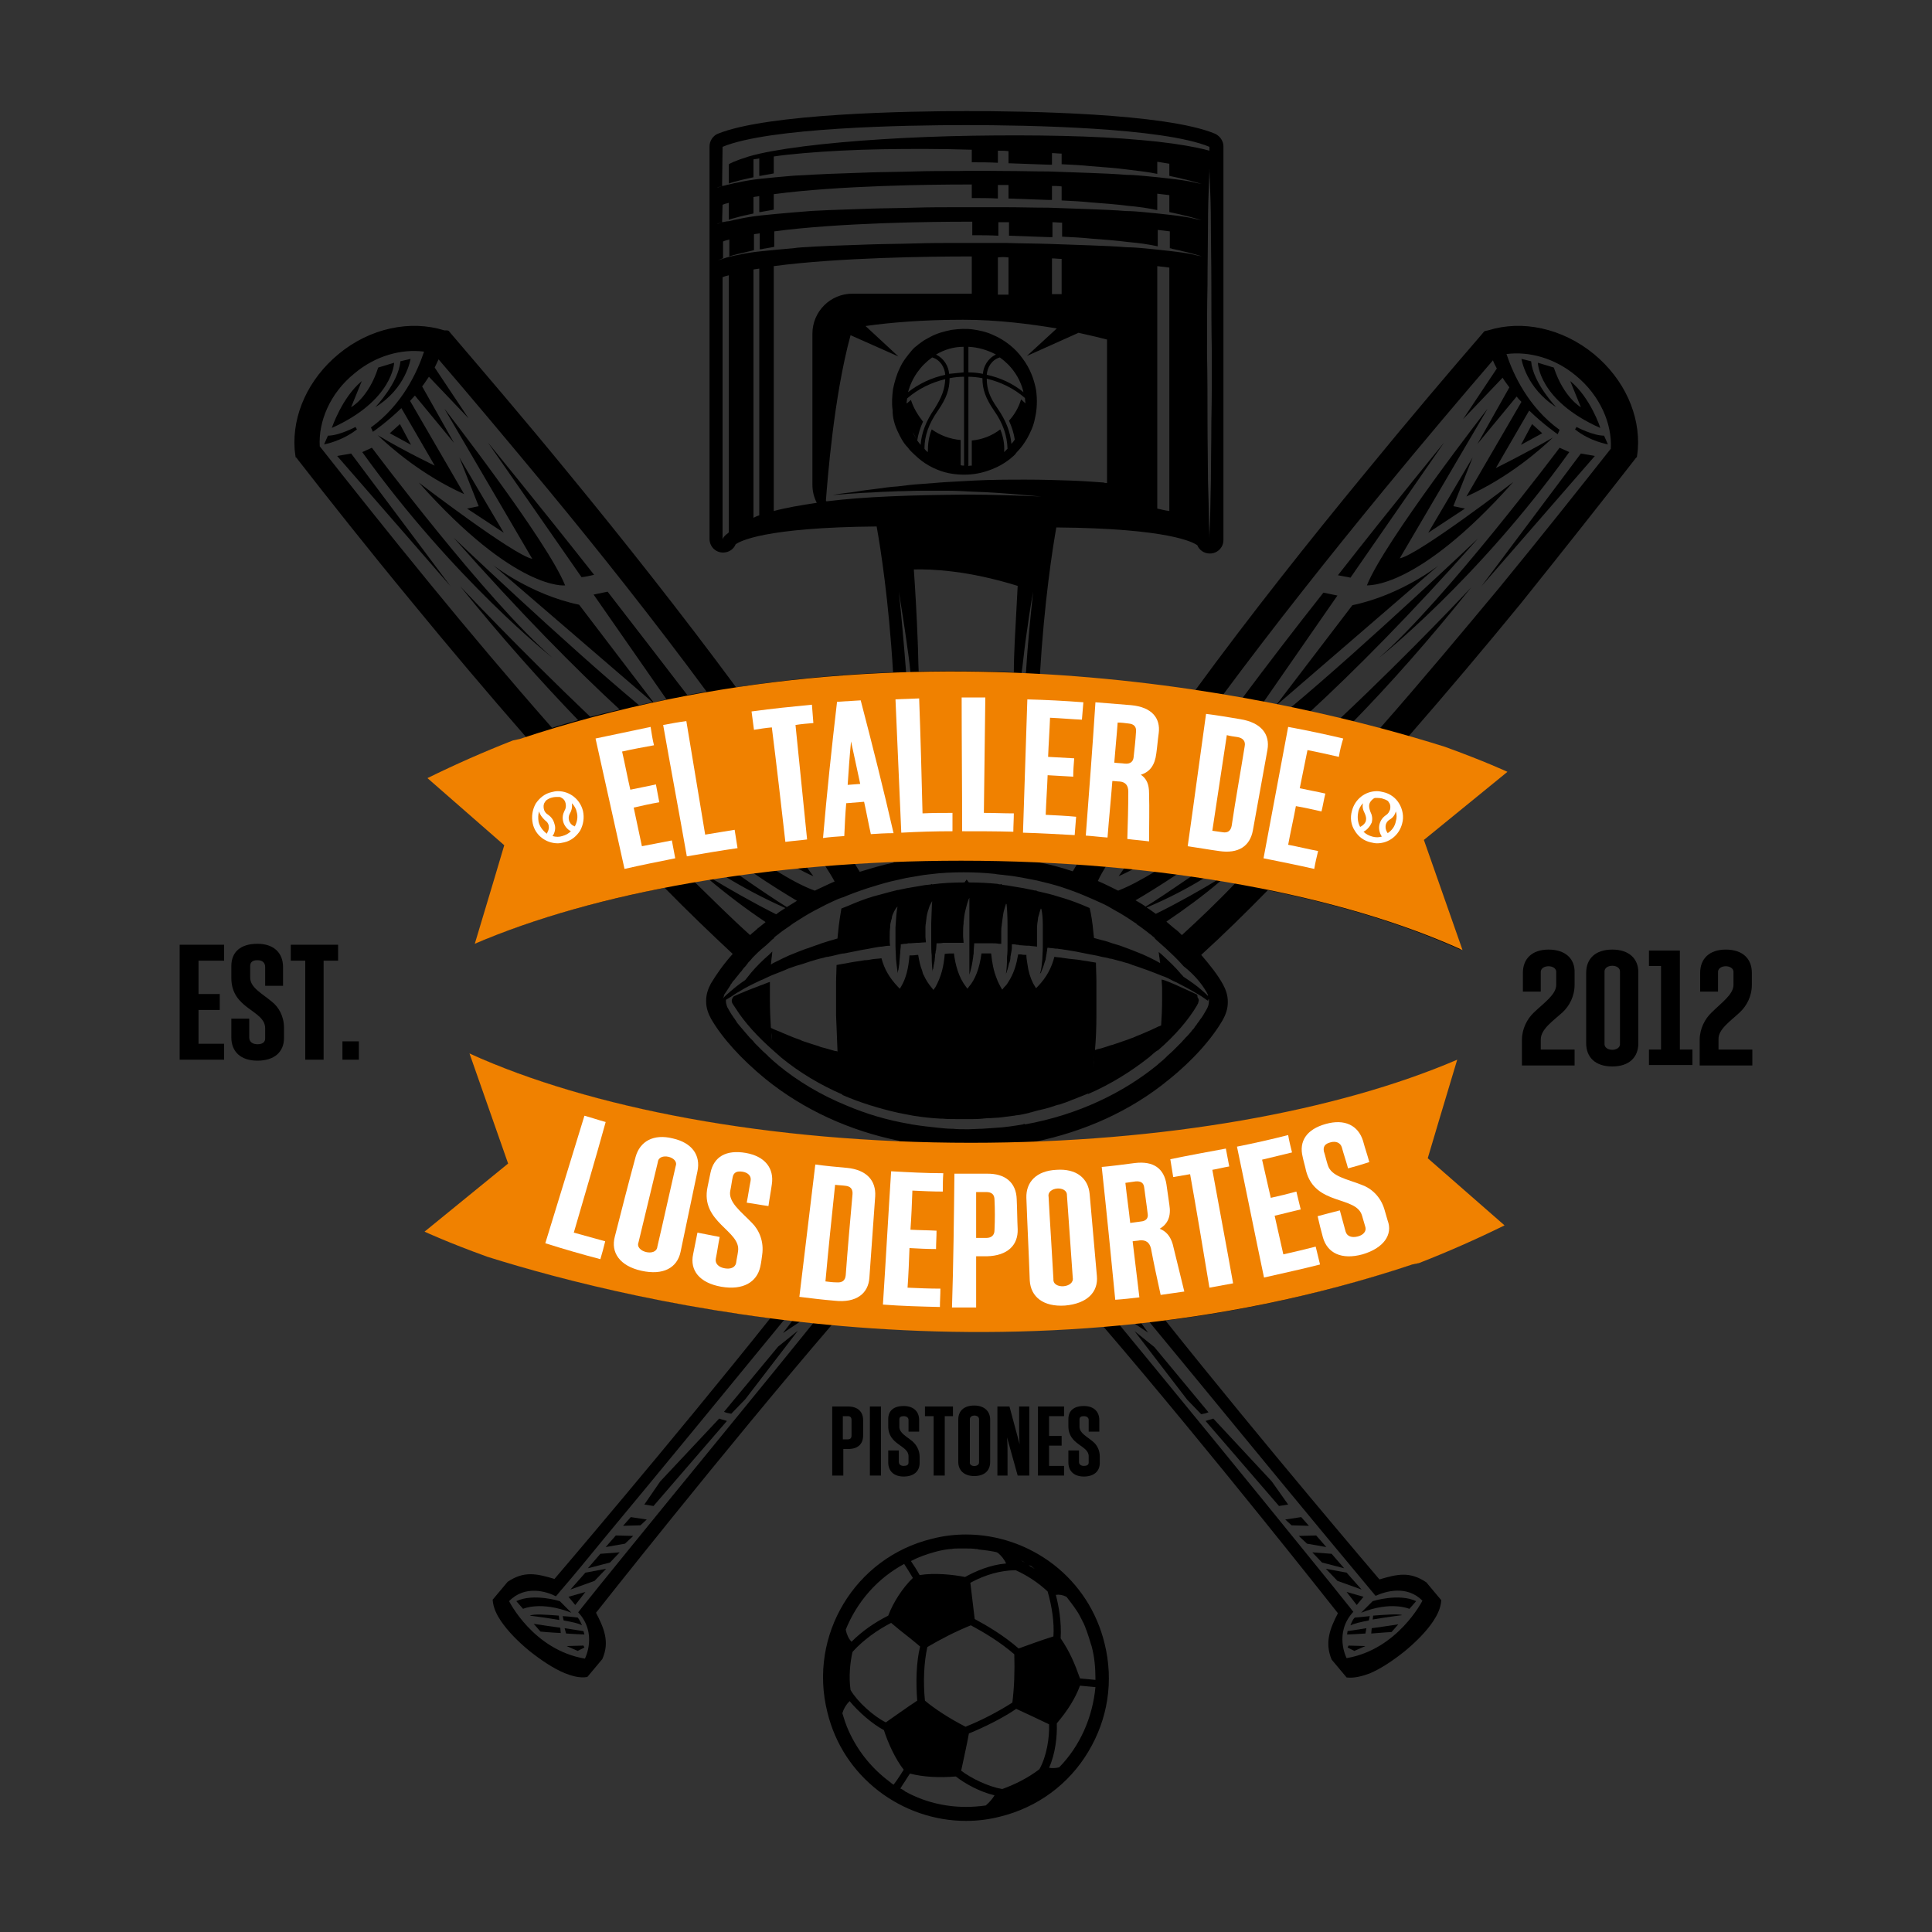 <?xml version="1.0" encoding="utf-8"?>
<!-- Generator: Adobe Illustrator 19.2.1, SVG Export Plug-In . SVG Version: 6.00 Build 0)  -->
<svg version="1.1" id="Capa_1" xmlns="http://www.w3.org/2000/svg" xmlns:xlink="http://www.w3.org/1999/xlink" x="0px" y="0px"
	 viewBox="0 0 400 400" style="enable-background:new 0 0 400 400;" xml:space="preserve">
<rect x="0" y="0" width="400" height="400" fill="#333333" stroke="none"/>
<style type="text/css">
	.st0{fill:#F08100;}
	.st1{fill:#FFFFFF;}
</style>
<g>
	<g>
		<g>
			<g>
				<path d="M185.8,89.2c0.6,1.3,1.2,2.5,2.2,3.5c0.4,0.6,0.9,1,1.3,1.4c0.5,0.5,1,0.9,1.5,1.3c2,1.5,4.3,2.4,6.4,2.7
					c2.1,0.3,4.1,0.2,5.8-0.2c1.7-0.4,3.1-1,4.2-1.6c0.5-0.3,1-0.6,1.4-0.9c0.4-0.3,0.7-0.5,1-0.8c0.5-0.4,0.7-0.7,0.7-0.7l0,0
					c0,0,0.2-0.3,0.7-0.8c0.2-0.2,0.5-0.6,0.8-1c0.3-0.4,0.6-0.9,0.9-1.4c0.6-1.1,1.3-2.5,1.6-4.2c0.4-1.7,0.5-3.7,0.2-5.8
					c-0.4-2.1-1.2-4.4-2.8-6.5c-1.4-2-3.6-3.8-6.2-4.9c-1.3-0.6-2.7-0.9-4.1-1.1c-1.5-0.2-2.9-0.1-4.4,0.1c-1.5,0.3-3,0.7-4.3,1.4
					c-0.7,0.4-1.4,0.7-2,1.2c-0.3,0.2-0.7,0.5-0.9,0.7l-0.4,0.3l-0.2,0.2l-0.1,0.1l-0.2,0.2c-1,1.2-2,2.4-2.6,3.8
					c-0.7,1.4-1.1,2.9-1.4,4.3c-0.2,1.5-0.3,3-0.1,4.4C184.8,86.5,185.2,87.9,185.8,89.2z M192.9,88.9c-0.6,1.5-0.8,3-0.8,4.6
					c0,0,0,0,0,0.1c-0.3-0.2-0.5-0.4-0.7-0.7c0-2.7,0.9-5.2,2.8-7.9c1.7-2.5,2.4-4.3,2.4-6.7c1-0.2,2-0.3,3-0.3v18.4
					c-0.3,0-0.5,0-0.7-0.1v-5.2C196.6,90.9,194.6,90.1,192.9,88.9z M188.6,82.8c-0.2,0.2-0.5,0.4-0.7,0.6c-0.1,0.1-0.1,0.1-0.2,0.1
					c0-0.4,0.1-0.7,0.1-1c2.3-2,5-3.3,7.9-4c-0.1,2.1-0.7,3.7-2.2,6.1c-1.8,2.6-2.7,5-2.9,7.5c-0.2-0.3-0.5-0.6-0.7-0.9
					c0.2-1.3,0.6-2.6,1.2-3.9C190,85.9,189.1,84.4,188.6,82.8z M189.9,91.1c-0.3-0.5-0.7-1-0.9-1.6
					C189.3,90.1,189.6,90.6,189.9,91.1z M196.5,77.4c-0.1-1.6-1.1-3.2-2.7-4c1.7-1,3.6-1.6,5.7-1.6v5.3
					C198.6,77.2,197.5,77.3,196.5,77.4z M193,74c1.7,0.5,2.6,2.1,2.7,3.6c-2.8,0.6-5.4,1.8-7.7,3.6C188.8,78.2,190.6,75.7,193,74z
					 M206.5,84.5c-1.6-2.3-2.2-3.9-2.2-6.1c2.9,0.7,5.6,2,7.9,4c0,0.3,0.1,0.7,0.1,1.1c0,0-0.1,0-0.1-0.1c-0.3-0.2-0.5-0.5-0.8-0.7
					c-0.5,1.7-1.4,3.2-2.5,4.4c0.6,1.3,1,2.6,1.2,3.9c-0.2,0.3-0.4,0.6-0.7,0.9C209.2,89.5,208.3,87.1,206.5,84.5z M204.3,77.6
					c0.1-1.5,1-3.1,2.7-3.6c2.4,1.7,4.2,4.2,4.9,7.2C209.7,79.4,207.1,78.2,204.3,77.6z M203.5,77.4c-1-0.2-2-0.3-3-0.3v-5.3
					c2.1,0.1,4,0.7,5.7,1.6C204.5,74.2,203.6,75.9,203.5,77.4z M200.4,78c1,0,2,0.1,3,0.3c0,2.4,0.7,4.2,2.4,6.7
					c1.9,2.7,2.7,5.2,2.8,7.9c-0.2,0.2-0.5,0.5-0.7,0.7c0,0,0,0,0-0.1c0.1-1.6-0.2-3.1-0.8-4.6c-1.7,1.3-3.7,2.1-5.9,2.3v5.2
					c-0.2,0-0.5,0-0.7,0.1V78z"/>
				<polygon points="37.2,219.4 46.4,219.4 46.4,216.1 41.1,216.1 41.1,209.1 45.5,209.1 45.5,205.8 41.1,205.8 41.1,198.9 
					46.4,198.9 46.4,195.6 37.2,195.6 				"/>
				<path d="M56.3,207.4c-2-1.7-4.5-2.9-4.5-5V200c0-0.8,0.5-1.2,1.5-1.2c1,0,1.6,0.5,1.6,1.4v3.9h3.7v-3.9c0-2.9-1.9-4.8-5.3-4.8
					c-3.5,0-5.4,1.7-5.4,4.6v2.5c0,6.5,7,6.6,7,10.4v2.1c0,0.8-0.6,1.2-1.6,1.2c-1,0-1.7-0.5-1.7-1.4v-3.9h-3.7v3.9
					c0,2.9,1.9,4.8,5.4,4.8c3.5,0,5.5-1.8,5.5-4.7v-2.1C58.8,210.4,57.7,208.5,56.3,207.4z"/>
				<polygon points="60.2,198.9 63.2,198.9 63.2,219.4 67,219.4 67,198.9 70,198.9 70,195.6 60.2,195.6 				"/>
				<rect x="70.9" y="215.6" width="3.4" height="3.8"/>
				<path d="M320.6,196.6c-3.4,0-5.3,1.9-5.3,4.8v3.9h3.7v-3.9c-0.2-1.8,3.4-1.8,3.2,0v2.5c0,2-2.5,3.7-4.6,5.7
					c-1.4,1.3-2.5,3.4-2.5,5.7v5.3h10.9v-3.3h-7v-2.1c0-2.1,2.5-3.8,4.5-5.6c1.4-1.3,2.5-3.3,2.5-5.7v-2.5
					C326.1,198.5,324.1,196.6,320.6,196.6z"/>
				<path d="M333.8,196.6c-3.5,0-5.4,1.9-5.4,4.8V216c0,2.9,1.9,4.8,5.4,4.8c3.5,0,5.4-1.9,5.4-4.8v-14.7
					C339.2,198.5,337.3,196.6,333.8,196.6z M335.4,216c0.2,1.8-3.4,1.8-3.2,0v-14.7c-0.2-1.8,3.4-1.8,3.2,0V216z"/>
				<polygon points="347.8,196.8 341.4,196.8 341.4,200 343.9,200 343.9,217.3 341.4,217.3 341.4,220.5 350.4,220.5 350.4,217.3 
					347.8,217.3 				"/>
				<path d="M360.2,209.6c1.4-1.3,2.5-3.3,2.5-5.7v-2.5c0-2.9-1.9-4.8-5.4-4.8c-3.4,0-5.3,1.9-5.3,4.8v3.9h3.7v-3.9
					c-0.2-1.8,3.4-1.8,3.2,0v2.5c0,2-2.5,3.7-4.5,5.7c-1.4,1.3-2.5,3.4-2.5,5.7v5.3h10.9v-3.3h-7v-2.1
					C355.7,213.1,358.3,211.4,360.2,209.6z"/>
				<path d="M175.6,300c2.1,0,3.1-1.1,3.1-2.8V294c0-1.7-1.1-2.8-3.1-2.8h-3.3v14.3h2.3V300H175.6z M174.5,293.2h1
					c0.6,0,0.8,0.3,0.8,0.8v3.2c0,0.6-0.3,0.8-0.8,0.8h-1V293.2z"/>
				<rect x="180.1" y="291.2" width="2.3" height="14.3"/>
				<path d="M183.9,300.4v2.4c0,1.7,1.1,2.9,3.2,2.9c2.1,0,3.3-1.1,3.3-2.8v-1.3c0-1.4-0.7-2.5-1.5-3.2c-1.2-1-2.7-1.7-2.7-3v-1.5
					c0-0.5,0.3-0.7,0.9-0.7c0.6,0,1,0.3,1,0.8v2.4h2.2v-2.4c0-1.7-1.1-2.9-3.2-2.9c-2.1,0-3.2,1-3.2,2.7v1.5c0,3.9,4.2,3.9,4.2,6.2
					v1.3c0,0.5-0.4,0.7-1,0.7c-0.6,0-1-0.3-1-0.8v-2.4H183.9z"/>
				<polygon points="195.6,305.5 195.6,293.2 197.3,293.2 197.3,291.2 191.5,291.2 191.5,293.2 193.3,293.2 193.3,305.5 				"/>
				<path d="M205,302.7v-8.8c0-1.7-1.2-2.9-3.3-2.9c-2.1,0-3.3,1.1-3.3,2.9v8.8c0,1.7,1.2,2.9,3.3,2.9
					C203.8,305.6,205,304.5,205,302.7z M200.8,302.7v-8.8c-0.1-1.1,2-1.1,1.9,0v8.8C202.8,303.8,200.6,303.8,200.8,302.7z"/>
				<path d="M206.5,291.2v14.3h2.1v-4.2c0-1.2,0-2.4-0.1-3.7l2.2,7.9h2.4v-14.3h-2.1v4.2c0,1.1,0,2.3,0.1,3.6l-2.1-7.8H206.5z"/>
				<polygon points="220.3,293.2 220.3,291.2 214.9,291.2 214.9,305.5 220.3,305.5 220.3,303.5 217.2,303.5 217.2,299.3 
					219.8,299.3 219.8,297.3 217.2,297.3 217.2,293.2 				"/>
				<path d="M221.2,300.4v2.4c0,1.7,1.1,2.9,3.2,2.9c2.1,0,3.3-1.1,3.3-2.8v-1.3c0-1.4-0.6-2.5-1.5-3.2c-1.2-1-2.7-1.7-2.7-3v-1.5
					c0-0.5,0.3-0.7,0.9-0.7c0.6,0,1,0.3,1,0.8v2.4h2.2v-2.4c0-1.7-1.1-2.9-3.2-2.9c-2.1,0-3.2,1-3.2,2.7v1.5c0,3.9,4.2,3.9,4.2,6.2
					v1.3c0,0.5-0.4,0.7-1,0.7c-0.6,0-1-0.3-1-0.8v-2.4H221.2z"/>
				<path d="M218.1,323.9c-5.2-4-11.6-6.2-18.1-6.2h0c-2.4,0-4.8,0.3-7.1,0.9c-15.9,3.9-25.6,20-21.6,35.9
					c1.6,6.6,5.3,12.2,10.6,16.3c5.2,4,11.6,6.2,18.1,6.2c2.4,0,4.8-0.3,7.1-0.9c7.7-1.9,14.2-6.7,18.2-13.4
					c4.1-6.8,5.3-14.7,3.4-22.4C227.1,333.7,223.4,328,218.1,323.9z M218.9,328.3C218.9,328.4,218.9,328.4,218.9,328.3
					c0.2,0.2,0.3,0.4,0.5,0.5c-0.4-0.5-0.9-0.9-1.4-1.4C218.3,327.8,218.6,328,218.9,328.3z M201.8,335.2c-0.3-2.6-0.6-5-0.9-7.5
					c3.1-1.7,6.4-2.6,9.4-2.6c2.2,1,4.6,2.5,6.6,4.4c0.9,3.1,1.4,6.5,1.2,9.3c-2.3,0.7-5.8,2-7.2,2.5
					C207.8,338.6,204.4,336.6,201.8,335.2z M209.6,352.5c-2.8,1.8-6.4,3.7-9.7,5c-3.3-1.7-6.4-3.7-8.4-5.4c-0.4-3.9-0.2-8,0.5-11.1
					c2.9-1.7,5.6-3.1,9-4.5c0,0,0,0,0,0c2.6,1.4,6,3.4,9,6C210.1,346,210,349.2,209.6,352.5z M213.7,324.4c0,0,0.1,0.1,0.1,0.1
					c0.2,0.1,0.3,0.2,0.4,0.3c-0.4-0.2-0.8-0.5-1.2-0.7C213.3,324.1,213.5,324.2,213.7,324.4z M211.4,323.1c0.1,0,0.2,0.1,0.3,0.1
					c0.2,0.1,0.3,0.2,0.5,0.3c-0.4-0.2-0.8-0.4-1.2-0.6C211.1,323,211.3,323.1,211.4,323.1z M207.4,321.6c0.2,0.1,0.5,0.1,0.7,0.2
					c0.1,0,0.2,0.1,0.3,0.1c-0.5-0.2-1-0.3-1.4-0.4C207.1,321.5,207.2,321.6,207.4,321.6z M193.6,321.3c1.1-0.3,2.1-0.5,3.2-0.6
					c0.1,0,0.1,0,0.2,0c0.4-0.1,0.9-0.1,1.3-0.1c0.1,0,0.2,0,0.3,0c0.4,0,0.8,0,1.1,0c0.1,0,0.2,0,0.3,0c0,0,0.1,0,0.1,0
					c0.6,0,1.2,0,1.9,0.1c0.2,0,0.4,0,0.6,0.1c0.6,0.1,1.1,0.1,1.6,0.2c0.3,0,0.5,0.1,0.8,0.1c0.3,0.1,0.7,0.1,1,0.2
					c0.2,0,0.4,0.1,0.6,0.2c0.7,0.6,1.3,1.3,1.7,2.2c-3.4,0.3-6.3,1.6-8.5,2.8c-2.5-0.5-6.3-0.9-9.4-0.4c-0.6-1.1-1.2-2-1.8-2.9
					C190.1,322.4,191.8,321.8,193.6,321.3z M189.9,352.1c-2,1.3-5.2,3.6-6.5,4.5c-2.6-1.3-5.9-4.3-7.3-6.7c-0.4-2.7-0.1-5.7,0.4-7.9
					c0,0,0.1,0,0.1-0.1c2.2-2.4,5-4.4,7.9-5.9c0.6,0.5,1.2,1,1.8,1.5c1.4,1.1,2.8,2.2,4.2,3.4C189.7,344.1,189.6,348.2,189.9,352.1z
					 M187.2,323.8C187.2,323.8,187.2,323.8,187.2,323.8c0.6,0.9,1.2,1.9,1.8,2.9c-2.1,2-4.1,5.1-5.1,7.8c-2.8,1.4-5.4,3.2-7.6,5.4
					c-0.6-0.6-1-1.5-1.2-2.5C177.4,331.7,181.6,326.8,187.2,323.8z M185,369.5c-0.3-0.2-0.6-0.4-0.8-0.6c0,0,0,0,0,0
					c-3.9-2.9-7-6.8-8.9-11.5c-0.1-0.3-0.2-0.6-0.3-0.8c-0.2-0.6-0.4-1.3-0.6-1.9c0.3-1,0.8-1.8,1.5-2.5c1.9,2.3,4.8,4.8,7.1,6
					c0.8,2.5,2.3,5.9,4.1,8.2c-0.5,0.8-1,1.6-1.5,2.3L185,369.5z M204.1,373.8c-1.4,0.2-2.8,0.3-4.1,0.3c-4.5,0-8.8-1.1-12.6-3.2
					c0,0-0.1-0.1-0.1-0.1c-0.3-0.2-0.6-0.4-0.9-0.5l0.5-0.8c0.5-0.7,1-1.6,1.5-2.3c2.7,0.7,6,0.9,9.5,0.6c0,0,0,0,0,0
					c1.9,1.5,5,3.2,8,3.9C205.5,372.4,204.9,373.1,204.1,373.8z M207.5,370.4c-2.9-0.5-6.4-2.2-8.5-3.8c0.6-2.8,1.2-5.5,1.6-7.7
					c3.4-1.4,7-3.2,9.8-5.1c2,0.9,4.7,2.2,6.8,3.2c0.1,2.8-0.5,6.6-2,9.3C212.7,368.2,210,369.5,207.5,370.4z M219.3,365.9
					c-0.7,0.2-1.5,0.2-2.1,0.1c1.3-2.9,1.7-6.5,1.6-9.2c2.2-2.6,3.8-5.1,4.8-7.8l3.2,0.3c0,0,0,0,0,0
					C226.2,355.6,223.6,361.5,219.3,365.9z M226.8,347.8l-3.2-0.3c-1.1-3.1-2.1-5.5-4-8.3c0.2-3.4-0.4-6.7-1-9
					c0.7-0.1,1.4,0,2.2,0.4c0.7,0.9,1.4,1.8,2,2.7c0.1,0.1,0.1,0.2,0.2,0.3c0.4,0.6,0.7,1.2,1,1.8c0.1,0.1,0.1,0.3,0.2,0.4
					c0.2,0.3,0.3,0.7,0.5,1.1c0.1,0.4,0.3,0.7,0.4,1.1c0.1,0.4,0.3,0.8,0.4,1.2c0.1,0.3,0.2,0.7,0.3,1c0.1,0.2,0.1,0.4,0.2,0.6
					c0.6,2.2,0.8,4.5,0.8,6.7C226.8,347.7,226.8,347.7,226.8,347.8z"/>
				<polygon points="121.7,324.7 126.3,323.5 128.3,321.4 124.3,321.7 				"/>
				<path d="M117.2,338.2c1.6,0.1,3.2,0.2,3.8,0.2l-0.2-0.7c0,0-1.5-0.2-3.9-0.6L117.2,338.2z"/>
				<path d="M116.5,334.6l0.2,0.9c1.7,0.3,3.1,0.6,3.8,1c0,0-0.5-1.2-0.9-1.6C119.6,334.9,118.2,334.7,116.5,334.6z"/>
				<polygon points="119.1,332.3 121.2,329.6 117.7,330.6 				"/>
				<polygon points="118.1,329.1 123.1,327.3 125.5,324.8 121.2,325.6 				"/>
				<path d="M149.9,292.3c0.4,0.2,0.9,0.3,1.5,0.4l2.9-3l10.9-14.2l-4.1,3.3L149.9,292.3z"/>
				<polygon points="125.4,320.3 129.4,319.6 131.1,318 127.5,317.9 				"/>
				<polygon points="129,315.9 132.6,315.8 133.9,314.6 130.6,314.1 				"/>
				<path d="M136.7,306.7l-3.3,4.8l1.9,0.3l15.2-17.6c-0.5-0.2-1.1-0.3-1.6-0.5L136.7,306.7z"/>
				<polygon points="117.3,340.8 119.6,341.8 121,341.1 120.8,340.7 				"/>
				<path d="M118.3,333.9l-2.4-2.4c0,0-5.4-1.7-9,0l1.4,1.6C108.2,333.1,112,331.4,118.3,333.9z"/>
				<path d="M110.5,336.2l1.4,1.6c0,0,2,0.2,4.2,0.3L116,337C114.4,336.8,112.5,336.5,110.5,336.2z"/>
				<path d="M115.7,334.5c-2.5-0.2-5.3-0.4-6,0c0,0,3.2,0.4,6.1,0.9L115.7,334.5z"/>
				<polygon points="314.9,92.1 319.3,89.7 317.2,87.8 				"/>
				<polygon points="303.3,105.3 300.9,104.8 304.9,94.7 295.7,110.3 				"/>
				<path d="M313.3,99.8c0,0-19.7,15.1-23.5,15.8L308,84.6c0,0-21.4,27.5-25,36.6C283,121.1,293.2,122.4,313.3,99.8z"/>
				<polygon points="306.7,121.4 330.2,94.4 327.3,93.9 				"/>
				<path d="M277,119.1c0.9,0.2,1.8,0.3,2.6,0.5L299,91.6C299,91.6,288.9,103.9,277,119.1z"/>
				<path d="M338.4,95.2l0.3-0.4l0.1-0.1l0.1,0l0-0.1l0,0l0.1-0.7l0.1-0.9l0,0c0.5-7.1-2.8-14.5-9.1-19.7
					c-6.6-5.4-14.9-7.1-21.9-4.9l-0.5,0.1l-0.3,0.1l-0.5,0.6c-6.4,7.4-15,17.5-24.4,29c-11.2,13.6-23.6,29.2-35,44.8
					c-9.9-1.5-20.7-2.7-32.1-3.3c0.9-15.1,2.6-26,3.4-30.5c23.4,0.2,28.4,3.1,29.2,3.7c0.4,1,1.4,1.7,2.6,1.7c1.5,0,2.8-1.2,2.8-2.8
					V30.3c0-1.1-0.7-2.1-1.7-2.6c-10.3-4.3-39.5-4.7-51.5-4.7c-12,0-41.2,0.5-51.5,4.7c-1,0.4-1.7,1.5-1.7,2.6v81.3
					c0,1.5,1.2,2.8,2.8,2.8c1.2,0,2.2-0.7,2.6-1.7c0.8-0.6,5.8-3.5,29.2-3.7c0.8,4.4,2.5,15.2,3.4,30.2c-10.5,0.4-21.4,1.4-32.5,3.1
					c-11.3-15.3-23.5-30.7-34.6-44.2c-9.4-11.5-18-21.5-24.4-29l-0.5-0.6l-0.3-0.1L92,68.4c-7-2.2-15.4-0.5-21.9,4.9
					c-6.3,5.2-9.6,12.6-9.1,19.7l0,0l0.1,0.9l0.1,0.7l0,0l0,0.1l0.1,0l0.1,0.1l0.3,0.4c6,7.7,14.2,18.1,23.7,29.6
					c7.3,8.9,15.3,18.4,23.6,27.9c-0.4,0.1-0.8,0.2-1.1,0.4c-0.4,0.1-0.9,0.2-1.3,0.3c-5.9,2.3-11.7,4.9-17.6,7.7l15.8,13.8
					c0,0-4,13.4-6.1,20.3c11-4.7,24.2-8.5,38.9-11.4c4.8,4.9,9.6,9.5,14.1,13.7c-1.8,2-3.3,4.1-4.5,6.1c-0.6,1.1-1,2.3-1,3.5
					c0,0.1,0,0.2,0,0.3c0,1.2,0.4,2.4,1,3.5c2.3,4,6.3,8.4,11.3,12.5c7.8,6.3,17.3,10.7,27.7,12.8c0,0.1-0.1,0.1-0.1,0.2
					c-35.4-1.5-66.7-8.2-88.5-18.1l8,22.7l-17.2,14c0,0,4.7,2.2,13,5.2c12.3,3.9,32.7,9.4,58.1,12.7c-20.5,25.7-44.7,54-44.7,54
					c-3.7-1.1-6.3-1.7-9.7,0.6l-3.1,3.7c0.1,1.7,0.9,3.2,1.7,4.4l0,0c1.5,2.2,3.6,4.3,5.9,6.2c2.4,1.9,4.9,3.6,7.3,4.6
					c1.3,0.5,3,1.1,4.7,0.8l3.1-3.7c1.6-3.6,0.3-6.5-1.3-9.6c0,0,26.5-33.6,48.9-59.7c17.2,1.6,36.1,2,56.1,0.4
					c22.3,26,48.6,59.4,48.6,59.4c-1.6,3.1-2.8,6-1.3,9.6l3.1,3.7c1.6,0.2,3.3-0.3,4.7-0.8c2.4-1,4.9-2.7,7.3-4.6
					c2.3-1.9,4.5-4.1,5.9-6.2l0,0c0.8-1.2,1.6-2.7,1.7-4.4l-3.1-3.7c-3.4-2.3-6-1.7-9.7-0.6c0,0-23.9-28-44.3-53.6
					c16.5-2.1,33.5-5.8,50.6-11.5c0.4-0.1,0.9-0.2,1.3-0.3c5.9-2.3,11.7-4.9,17.6-7.7l-15.8-13.8c0,0,4-13.4,6.1-20.3
					c-21.9,9.3-52.4,15.5-86.8,16.8c0-0.1-0.1-0.1-0.1-0.2c10.3-2.1,19.9-6.4,27.7-12.8c5-4,9-8.5,11.3-12.5c0.6-1.1,1-2.3,1-3.5
					c0-0.1,0-0.2,0-0.3c0-1.2-0.4-2.4-1-3.5c-1.1-2-2.7-4-4.5-6.1c4.5-4.1,9.1-8.6,13.8-13.4c15.3,3.1,28.8,7.3,39.8,12.3l-8-22.7
					l17.2-14c0,0-4.7-2.2-13-5.2c-2.1-0.7-4.4-1.4-7-2.1c8.2-9.4,16.2-18.9,23.4-27.7C324.2,113.3,332.4,102.9,338.4,95.2z
					 M129.7,321.4c-4,4.9-7.2,8.9-9.2,11.4l-0.7,0.9l-0.1,0.1c4.1,4.4,1.4,9.6,1.4,9.6c-10.7-1.8-15.7-11.9-15.7-11.9
					c3.3-3.4,7.8-2,9.7-1l1-1.2c2.1-2.4,5.4-6.4,9.4-11.3c10.9-13.1,26.9-32.6,36.9-44.8c0.6,0.1,1.2,0.1,1.8,0.2l-0.2,0.1l-1.9,2.5
					l3.6-2.4c0.9,0.1,1.8,0.2,2.7,0.3C158.9,285.7,141.3,307.1,129.7,321.4z M234.7,273.9l3,2l-1.6-2.2c0.6-0.1,1.2-0.1,1.7-0.2
					c10.1,12.2,25.8,31.4,36.6,44.4c4,4.8,7.3,8.8,9.4,11.3l1,1.2c2-0.9,6.4-2.3,9.7,1c0,0-5.1,10.1-15.7,11.9c0,0-2.7-5.2,1.4-9.6
					l-0.1-0.1l-0.7-0.9c-2-2.5-5.2-6.5-9.2-11.4c-11.4-14.1-28.7-35.2-38.5-47.1C232.7,274.1,233.7,274,234.7,273.9z M249.3,181.8
					c0.9,0.1,1.8,0.3,2.7,0.4c-3.1,1.9-8.2,4.8-12.7,7c-0.6-0.4-1.2-0.9-1.9-1.3C241.9,186,245.9,183.9,249.3,181.8z M246.7,181.4
					c-4.1,2.8-7.5,5.1-9.5,6.3c-0.7-0.5-1.4-0.9-2.1-1.3c2.4-1.4,5.3-3.2,8.6-5.4C244.7,181.1,245.7,181.2,246.7,181.4z M229,179.3
					c1.3,0.1,2.5,0.2,3.8,0.4l-1.2,1.7c0,0,1-0.4,3.1-1.5c1.5,0.2,3,0.3,4.5,0.5c-2.8,1.7-5.4,3.1-7.7,4c-1.4-0.7-2.8-1.4-4.2-2
					C227.8,181.3,228.4,180.3,229,179.3z M223,178.9c-0.3,0.5-0.6,1-0.9,1.5c-2.3-0.8-4.7-1.4-7.1-1.9c0,0,0-0.1,0-0.1
					C217.7,178.5,220.4,178.7,223,178.9z M190,132.7c-0.2-5.3-0.5-10.5-0.8-14.8c3.7-0.1,11.2,0.2,21.5,3.4
					c-0.2,3.5-0.4,7.4-0.6,11.3c-0.1,2.2-0.2,4.5-0.2,6.6c-6.4-0.3-13-0.3-19.7-0.2C190.1,137,190.1,134.8,190,132.7z M212.4,139.4
					c-0.3,0-0.6,0-0.9,0c0.3-2.1,0.5-4.3,0.8-6.5c0.5-3.6,1-7.2,1.6-10.4C213.4,127.2,212.8,132.9,212.4,139.4z M242.1,105.8
					c-0.8-0.1-1.6-0.3-2.5-0.5V55.1c0.8,0.1,1.7,0.2,2.5,0.3V105.8z M250.7,46.7c0,3.6,0.1,7.8,0.1,12.3c0,4.5,0,9.3,0.1,14.1
					c0,4.8,0,9.6-0.1,14.1c0,4.5-0.1,8.7-0.1,12.3c-0.1,3.6-0.1,6.6-0.2,8.7c-0.1,2.1-0.1,3.3-0.1,3.3s0-1.2-0.1-3.3
					c0-2.1-0.1-5.1-0.2-8.7c0-3.6-0.1-7.8-0.1-12.3c0-4.5,0-9.3-0.1-14.1c0-4.8,0-9.6,0.1-14.1c0-4.5,0.1-8.7,0.1-12.3
					c0-3.6,0.1-6.6,0.2-8.7c0.1-2.1,0.1-3.3,0.1-3.3s0,1.2,0.1,3.3C250.6,40.1,250.7,43.1,250.7,46.7z M149.5,38.5
					C149.5,38.5,149.6,38.4,149.5,38.5l0.1-8.1c9.6-4,37.8-4.5,50.4-4.5c12.7,0,40.8,0.5,50.4,4.5v0.8c-0.7-0.2-1.5-0.4-2.5-0.6
					c-2.8-0.6-6.9-1.2-11.6-1.6c-9.6-0.9-22.3-1.1-35-0.9c-12.7,0.2-25.4,1-34.9,2.2c-4.7,0.6-8.7,1.3-11.4,2.1
					c-1.3,0.4-2.4,0.8-3.1,1.1c-0.7,0.3-1,0.5-1,0.5V38c0.5-0.2,1-0.3,1.7-0.5c1-0.3,2.1-0.5,3.4-0.8V33c0.4-0.1,0.8-0.1,1.2-0.2
					v3.6c0.1,0,0.2,0,0.3,0c0.9-0.2,1.8-0.3,2.7-0.5v-3.5c1.9-0.3,4-0.5,6.3-0.7c4.7-0.4,10.2-0.7,16.2-0.8
					c5.9-0.1,12.2-0.1,18.5,0.1v2.6c1.8,0,3.6,0,5.4,0.1v-2.5c0.7,0,1.5,0,2.2,0.1v2.5c2.9,0.1,5.7,0.2,8.4,0.3c0.2,0,0.4,0,0.6,0
					v-2.4c0.7,0,1.3,0.1,2,0.1V34c2.1,0.1,4.1,0.2,6,0.4c2.7,0.2,5.3,0.4,7.6,0.7c2.3,0.3,4.4,0.5,6.2,0.9v-2.5
					c0.9,0.1,1.7,0.3,2.5,0.4v2.5c0.1,0,0.3,0.1,0.4,0.1c0.8,0.2,1.6,0.3,2.2,0.5c1.4,0.3,2.4,0.6,3.1,0.8c0.7,0.2,1.1,0.3,1.1,0.3
					s-0.4-0.1-1.1-0.2c-0.4-0.1-0.8-0.2-1.3-0.3c-0.5-0.1-1.1-0.2-1.8-0.3c-0.7-0.1-1.4-0.2-2.3-0.3c-0.8-0.1-1.7-0.2-2.7-0.3
					c-1-0.1-2-0.2-3.1-0.3c-1.1-0.1-2.2-0.2-3.4-0.2c-2.4-0.2-4.9-0.3-7.6-0.4c-2.7-0.1-5.6-0.2-8.5-0.3c-3,0-6-0.1-9.1-0.1
					c-3.1,0-6.3-0.1-9.4,0c-3.2,0-6.3,0-9.4,0.1c-3.1,0.1-6.2,0.1-9.1,0.2c-3,0.1-5.8,0.2-8.5,0.3c-1.4,0.1-2.7,0.1-3.9,0.2
					c-1.3,0.1-2.5,0.1-3.7,0.2c-1.2,0.1-2.3,0.2-3.4,0.3c-1.1,0.1-2.1,0.2-3,0.3c-1.9,0.2-3.6,0.5-4.9,0.8c-0.7,0.1-1.3,0.3-1.8,0.4
					C150.3,38.3,149.9,38.5,149.5,38.5c-0.7,0.3-1.1,0.4-1.1,0.4S148.8,38.7,149.5,38.5z M149.5,46C149.5,46,149.6,45.9,149.5,46
					l0.1-3.6c0.4-0.2,0.9-0.3,1.3-0.4v3.5c0.5-0.2,1-0.3,1.7-0.5c1-0.3,2.1-0.5,3.4-0.8v-3.4c0.4-0.1,0.8-0.1,1.2-0.2v3.3
					c0.1,0,0.2,0,0.3,0c0.9-0.2,1.8-0.3,2.7-0.5v-3.2c13.5-1.8,32.8-2,39.8-2c0.4,0,0.7,0,1.2,0V41c1.8,0,3.6,0,5.4,0.1v-2.8
					c0.7,0,1.5,0,2.2,0v2.8c2.9,0.1,5.7,0.2,8.4,0.3c0.2,0,0.4,0,0.6,0v-2.9c0.6,0,1.3,0,2,0.1v2.9c2.1,0.1,4.1,0.2,6,0.4
					c2.7,0.2,5.3,0.4,7.6,0.7c2.3,0.2,4.4,0.5,6.2,0.9v-3.4c0.8,0.1,1.7,0.2,2.5,0.3v3.5c0.1,0,0.3,0.1,0.4,0.1
					c0.8,0.2,1.6,0.3,2.2,0.5c1.4,0.3,2.4,0.6,3.1,0.8c0.7,0.2,1.1,0.3,1.1,0.3s-0.4-0.1-1.1-0.2c-0.4-0.1-0.8-0.2-1.3-0.3
					c-0.5-0.1-1.1-0.2-1.8-0.3c-0.7-0.1-1.4-0.2-2.3-0.3c-0.8-0.1-1.7-0.2-2.7-0.3c-1-0.1-2-0.2-3.1-0.3c-1.1-0.1-2.2-0.2-3.4-0.2
					c-2.4-0.2-4.9-0.3-7.6-0.4c-2.7-0.1-5.6-0.2-8.5-0.3c-3,0-6-0.1-9.1-0.1c-3.1,0-6.3,0-9.4,0c-3.2,0-6.3,0-9.4,0.1
					c-3.1,0.1-6.2,0.1-9.1,0.2c-3,0.1-5.8,0.2-8.5,0.3c-1.4,0.1-2.7,0.1-3.9,0.2c-1.3,0.1-2.5,0.2-3.7,0.3c-1.2,0.1-2.3,0.2-3.4,0.3
					c-1.1,0.1-2.1,0.2-3,0.3c-1.9,0.2-3.6,0.5-4.9,0.8c-0.7,0.1-1.3,0.3-1.8,0.4C150.3,45.8,149.9,46,149.5,46
					c-0.7,0.3-1.1,0.4-1.1,0.4S148.8,46.2,149.5,46z M150.9,110.2c-0.1,0.1-0.1,0.1-0.2,0.2c-1.1,0.8-1.1,1.3-1.1,1.3V57.4
					c0.4-0.2,0.9-0.3,1.3-0.4V110.2z M157.2,106.7c-0.4,0.1-0.8,0.3-1.2,0.5V55.8c0.4-0.1,0.8-0.1,1.2-0.2V106.7z M152.7,52.8
					c-0.7,0.1-1.3,0.3-1.8,0.4c-0.5,0.1-1,0.3-1.3,0.4c-0.7,0.2-1.1,0.3-1.1,0.3s0.4-0.1,1.1-0.4c0,0,0,0,0.1,0v-3.5
					c0.4-0.2,0.9-0.3,1.3-0.4v3.5c0.5-0.2,1-0.3,1.7-0.5c1-0.2,2.1-0.5,3.4-0.8v-3.3c0.4-0.1,0.8-0.1,1.2-0.2v3.3c0.1,0,0.2,0,0.3,0
					c0.9-0.2,1.8-0.3,2.7-0.5v-3.2c13.5-1.8,32.8-2,39.8-2c0.4,0,0.7,0,1.2,0v2.8c1.8,0,3.6,0,5.4,0.1v-2.8c0.7,0,1.5,0,2.2,0v2.8
					c2.9,0.1,5.7,0.2,8.4,0.3c0.2,0,0.4,0,0.6,0V46c0.6,0,1.3,0.1,2,0.1V49c2.1,0.1,4.1,0.2,6,0.4c2.7,0.2,5.3,0.4,7.6,0.7
					c2.3,0.2,4.4,0.5,6.2,0.9v-3.4c0.8,0.1,1.7,0.2,2.5,0.3v3.5c0.1,0,0.3,0,0.4,0.1c0.8,0.2,1.6,0.3,2.2,0.5
					c1.4,0.3,2.4,0.6,3.1,0.8c0.7,0.2,1.1,0.3,1.1,0.3s-0.4-0.1-1.1-0.2c-0.4-0.1-0.8-0.2-1.3-0.3c-0.5-0.1-1.1-0.2-1.8-0.3
					c-0.7-0.1-1.4-0.2-2.3-0.3c-0.8-0.1-1.7-0.2-2.7-0.3c-1-0.1-2-0.2-3-0.3c-1.1-0.1-2.2-0.2-3.4-0.2c-2.4-0.2-4.9-0.3-7.6-0.4
					c-2.7-0.1-5.6-0.2-8.5-0.3c-3-0.1-6-0.1-9.1-0.2c-3.1,0-6.3,0-9.4,0c-3.2,0-6.3,0-9.4,0.1c-3.1,0.1-6.2,0.1-9.1,0.2
					c-3,0.1-5.8,0.2-8.5,0.3c-1.4,0.1-2.7,0.1-3.9,0.2c-1.3,0.1-2.5,0.1-3.7,0.3c-1.2,0.1-2.3,0.2-3.4,0.3c-1.1,0.1-2.1,0.2-3,0.3
					C155.7,52.2,154,52.5,152.7,52.8z M219.8,53.6v7.3h-2v-7.4C218.5,53.5,219.1,53.6,219.8,53.6z M208.8,53.3v7.7h-2.2v-7.7
					C207.3,53.2,208,53.2,208.8,53.3z M169.1,104.1c-3.3,0.5-6.3,1-8.9,1.7V55.1c13.5-1.8,32.8-2,39.8-2c0.4,0,0.7,0,1.2,0v7.7
					h-24.7c-4.6,0-8.3,3.7-8.3,8.3v31.2C168.2,101.7,168.5,102.9,169.1,104.1z M171.1,103.8c-0.1-0.1-0.1-0.2-0.1-0.2
					c0.3-3.9,1.6-21.4,5.1-34.2l9.9,4.4l-6.8-6.3c4.9-0.7,11.7-1.3,20.2-1.3c7.2,0,14,0.9,19.4,1.8l-6.2,5.7l10.7-4.8
					c2.7,0.6,4.8,1.1,5.9,1.4V100c-0.2,0-0.5,0-0.7-0.1c-1.6-0.1-3.9-0.3-6.7-0.4c-2.8-0.1-6-0.2-9.4-0.2c-3.4,0-7.1,0-10.8,0.2
					c-1.8,0.1-3.7,0.2-5.5,0.3c-1.8,0.1-3.6,0.3-5.3,0.4c-1.7,0.1-3.4,0.3-4.9,0.5c-1.6,0.1-3,0.3-4.4,0.5c-1.4,0.2-2.6,0.3-3.7,0.5
					c-1.1,0.2-2.1,0.3-2.9,0.4c-1.6,0.2-2.5,0.4-2.5,0.4s0.9-0.1,2.5-0.2c0.8-0.1,1.8-0.1,2.9-0.2c1.1-0.1,2.4-0.1,3.7-0.2
					c1.4-0.1,2.8-0.1,4.4-0.2c1.6,0,3.2-0.1,4.9-0.1c1.7,0,3.5,0,5.3,0c1.8,0,3.6,0.1,5.4,0.2c3.6,0.1,7.3,0.4,10.7,0.7
					c1.2,0.1,2.3,0.2,3.4,0.3c-4.6-0.2-9.8-0.4-15.5-0.4C188.8,102.5,179.1,102.8,171.1,103.8z M186.1,122.5
					c0.5,3.2,1.1,6.8,1.6,10.4c0.3,2.1,0.6,4.2,0.8,6.3c-0.3,0-0.6,0-0.9,0C187.1,132.8,186.6,127.2,186.1,122.5z M185,178.3
					c0,0.1,0,0.2,0,0.3c-2.4,0.5-4.7,1.2-7,1.9c-0.4-0.6-0.7-1.2-1.1-1.8C179.6,178.5,182.3,178.4,185,178.3z M165,179.7
					c2.3,1.3,3.4,1.7,3.4,1.7l-1.4-1.9c1.3-0.1,2.5-0.2,3.8-0.3c0.7,1.1,1.4,2.2,2,3.3c-1.4,0.6-2.8,1.3-4.1,1.9
					c-2.5-0.9-5.2-2.4-8.3-4.3C162,180,163.5,179.8,165,179.7z M155.9,180.7c3.5,2.4,6.6,4.3,9.1,5.8c-0.7,0.4-1.4,0.9-2.1,1.3
					c-2.1-1.3-5.7-3.7-10-6.7C153.9,180.9,154.9,180.8,155.9,180.7z M150.2,181.5c3.6,2.2,7.7,4.4,12.4,6.5
					c-0.6,0.4-1.3,0.8-1.9,1.3c-4.8-2.4-10.2-5.5-13.3-7.4C148.3,181.7,149.3,181.6,150.2,181.5z M125.8,122.5
					c-1,0.2-1.9,0.4-2.9,0.6l15.1,21.7c-0.9,0.2-1.8,0.4-2.7,0.6l-15.4-20.2c-10.1-2.1-17.8-8.2-17.8-8.2l33,28.4
					c-0.9,0.2-1.8,0.4-2.8,0.6c-15.6-13-38.4-34.7-38.4-34.7c14,15.8,25.4,27.3,34.4,35.6c-2,0.5-4,1-6.1,1.5
					c-14.9-14.2-26.9-27-26.9-27c8.7,10.8,16.9,19.9,24.4,27.7c-1.8,0.5-3.6,1-5.4,1.6c-8.8-10-17.3-20.1-25-29.5
					c-9.1-11.1-17.1-21.2-23.1-28.8c-0.3-5.1,2.1-11,7.2-15.1c4.4-3.7,9.8-5.1,14.4-4.5c-1.4,4.2-4.5,11-11,15.7l0.4,0.9
					c0,0,2.8-1.9,5.9-4.9l6.9,11.9c0,0-6.1-2.9-11.8-6.3c2.6,2.5,9.2,8.3,17.9,12.2L84.9,83c0.3-0.3,0.6-0.7,1-1.1l8.1,9.8
					l-6.6-11.7c0.5-0.6,0.9-1.3,1.4-2l8.2,8.6l-7-10.5c0.3-0.6,0.5-1.1,0.8-1.7c6.2,7.2,14.1,16.6,22.8,27.1
					c10.5,12.7,22,27.2,32.7,41.7c-1.3,0.2-2.7,0.5-4,0.7C137,137,131.3,129.6,125.8,122.5z M143.7,182.5c1-0.2,2-0.3,3-0.5
					c3.8,3.2,7.9,6.3,11.8,8.9c0,0-0.1,0.1-0.1,0.1c-0.5,0.4-1,0.8-1.5,1.2c-0.1,0-0.1-0.1-0.1-0.1c0,0,0.1,0,0.1,0.1
					c-0.5,0.5-1.1,0.9-1.6,1.4C151.5,190.2,147.7,186.4,143.7,182.5z M250.3,206.9c0,0.1,0,0.2,0,0.3c0,0,0,0,0,0.1
					c0,0.6-0.2,1.2-0.5,1.7c-0.2,0.4-0.5,0.8-0.7,1.2c-0.1,0.2-0.3,0.4-0.4,0.6c-0.2,0.2-0.3,0.4-0.5,0.7c-0.2,0.2-0.3,0.4-0.5,0.7
					c-0.2,0.2-0.4,0.5-0.5,0.7c-0.2,0.2-0.4,0.4-0.6,0.7c-0.2,0.2-0.4,0.5-0.6,0.7c-0.2,0.2-0.4,0.4-0.6,0.6
					c-0.2,0.3-0.5,0.5-0.7,0.8c-0.2,0.2-0.4,0.4-0.6,0.6c-0.3,0.3-0.6,0.6-0.8,0.8c-0.2,0.2-0.4,0.4-0.6,0.6c-0.3,0.3-0.7,0.6-1,0.9
					c-0.2,0.2-0.3,0.3-0.5,0.5c-0.5,0.5-1.1,0.9-1.6,1.4c-7,5.7-16.3,10.3-27.4,12.3c0,0,0,0,0-0.1c-0.1,0-0.3,0-0.4,0.1
					c-1.8,0.3-3.7,0.6-5.6,0.7c0,0,0,0,0,0c-1,0.1-1.9,0.1-2.9,0.2c0,0-0.1,0-0.1,0l0,0c-0.9,0-1.8,0.1-2.6,0.1l0,0c0,0-0.1,0-0.1,0
					c-0.1,0-0.1,0-0.2,0c0,0,0,0,0,0c-0.1,0-0.1,0-0.2,0c0,0-0.1,0-0.1,0c-0.9,0-1.8,0-2.7-0.1c0,0-0.1,0-0.1,0
					c-1,0-1.9-0.1-2.9-0.2c-1.9-0.2-3.7-0.4-5.5-0.7c-0.2,0-0.3-0.1-0.5-0.1c-4.7-0.8-9-2.1-13-3.8c-5.4-2.2-10.2-5.1-14.2-8.4
					c0,0-0.1-0.1-0.1-0.1c-0.6-0.5-1.1-0.9-1.6-1.4c-0.2-0.2-0.4-0.3-0.5-0.5c-0.3-0.3-0.7-0.6-1-0.9c-0.2-0.2-0.4-0.4-0.6-0.6
					c-0.3-0.3-0.5-0.5-0.8-0.8c-0.2-0.2-0.4-0.4-0.6-0.7c-0.2-0.2-0.5-0.5-0.7-0.7c-0.2-0.2-0.4-0.5-0.6-0.7
					c-0.2-0.2-0.4-0.5-0.6-0.7c-0.2-0.2-0.4-0.5-0.6-0.7c-0.2-0.2-0.3-0.4-0.5-0.6c-0.2-0.2-0.4-0.5-0.5-0.7
					c-0.1-0.2-0.3-0.4-0.4-0.6c-0.2-0.2-0.3-0.5-0.5-0.7c-0.2-0.3-0.4-0.7-0.6-1c0-0.1-0.1-0.1-0.1-0.2c-0.3-0.4-0.4-0.9-0.5-1.4
					c0-0.1,0-0.1,0-0.2c0-0.1,0-0.1,0-0.2c0,0,0-0.1,0-0.1c0,0,0,0,0,0c0,0,0,0,0,0l0,0c0.2-0.1,0.3-0.2,0.5-0.3
					c0.5-0.3,1.1-0.7,1.7-1.1c0.2-0.1,0.5-0.3,0.7-0.4c1.1-0.7,2.5-1.4,4-2.1c0.2-0.1,0.4-0.2,0.7-0.3c0.7-0.3,1.4-0.7,2.2-1
					c1-0.4,2.1-0.8,3.2-1.3c0.1,0,0.2-0.1,0.3-0.1c0.8-0.3,1.7-0.6,2.5-0.8c0.5-0.2,1-0.3,1.5-0.5c1-0.3,1.9-0.6,2.9-0.8
					c0.3-0.1,0.6-0.2,0.9-0.2c0.2,0,0.3-0.1,0.5-0.1c0.6-0.1,1.2-0.3,1.7-0.4c0.4-0.1,0.8-0.2,1.2-0.2c1-0.2,2-0.4,3-0.6
					c0.9-0.2,1.8-0.3,2.7-0.5c0.4-0.1,0.7-0.1,1.1-0.2c0.2,0,0.5-0.1,0.7-0.1c0.1,0,0.1,0,0.2,0c0.6-0.1,1.2-0.2,1.8-0.2
					c-0.1-0.4-0.1-0.9-0.1-1.4c0,0,0-0.1,0-0.1c0-0.1,0-0.2,0-0.4c0-0.6,0-1.3,0.1-1.9c0-0.1,0-0.2,0-0.2c0-0.4,0.1-0.8,0.2-1.2
					c0.1-0.3,0.2-0.7,0.2-0.9c0-0.1,0.1-0.2,0.1-0.3c0.2-0.5,0.4-0.9,0.6-1.2c0.2-0.3,0.4-0.5,0.4-0.5s0,0,0,0.1
					c-0.2,1-0.3,2.5-0.4,4.2c0,0.1,0,0.1,0,0.2c0,0.6,0,1.1,0,1.7c0,0.2,0,0.3,0,0.5c0,0.5,0,0.9,0,1.4c0,0.9,0.1,1.8,0.1,2.5
					c0,0.1,0,0.1,0,0.2c0.1,1,0.2,1.8,0.3,2.5c0,0.2,0.1,0.4,0.1,0.5c0,0,0-0.1,0-0.2c0-0.1,0-0.3,0.1-0.5c0-0.2,0.1-0.4,0.1-0.7
					c0-0.2,0.1-0.4,0.1-0.7c0-0.1,0-0.1,0-0.2c0-0.3,0.1-0.7,0.1-1c0,0,0,0,0,0c0-0.4,0.1-0.8,0.1-1.2c0-0.4,0.1-0.8,0.1-1.3
					c0,0,0-0.1,0-0.2c0.3,0,0.6-0.1,0.9-0.1c0.2,0,0.4,0,0.6-0.1c0.1,0,0.2,0,0.3,0c0.1,0,0.1,0,0.2,0c0.4,0,0.9-0.1,1.3-0.1
					c0.1,0,0.1,0,0.2,0c0.1,0,0.1,0,0.2,0c0.4,0,0.9-0.1,1.3-0.1c0.1,0,0.1,0,0.2,0c0-0.4-0.1-0.8-0.1-1.3c0-0.1,0-0.1,0-0.2
					c0-0.2,0-0.3,0-0.5c0-0.2,0-0.5,0-0.7c0-0.4,0-0.9,0.1-1.3c0,0,0,0,0-0.1c0.1-0.9,0.2-1.7,0.4-2.3c0.2-0.7,0.4-1.3,0.6-1.6
					c0.1-0.2,0.2-0.3,0.2-0.4c0,0,0.1-0.1,0.1-0.1c-0.1,0.8-0.1,2.5-0.2,4.5c0,0.6,0,1.3,0,2c0,0.2,0,0.3,0,0.5c0,0.5,0,1,0,1.5
					c0,0.9,0,1.8,0.1,2.7c0,1.6,0.1,2.9,0.2,3.4c0,0,0,0,0,0.1c0,0,0-0.1,0-0.2c0-0.1,0-0.1,0-0.2c0-0.1,0-0.2,0.1-0.3
					c0-0.2,0.1-0.4,0.1-0.7c0.1-0.3,0.1-0.6,0.2-0.9c0,0,0-0.1,0-0.1c0-0.3,0.1-0.7,0.1-1v0c0-0.2,0-0.4,0.1-0.6
					c0-0.2,0-0.4,0.1-0.6c0-0.4,0.1-0.9,0.1-1.3c0,0,0-0.1,0-0.1c0.5,0,0.9,0,1.4-0.1c0.1,0,0.2,0,0.4,0c0.1,0,0.1,0,0.2,0
					c0.5,0,1,0,1.5,0c0.1,0,0.1,0,0.2,0c0.1,0,0.2,0,0.2,0c0.5,0,1.1,0,1.7,0c0-0.5-0.1-0.9-0.1-1.4c0,0,0-0.1,0-0.1
					c0-0.2,0-0.3,0-0.5c0-0.7,0-1.3,0.1-2c0-0.1,0-0.2,0-0.3c0.1-0.9,0.2-1.8,0.4-2.5c0.2-0.7,0.3-1.3,0.5-1.8
					c0.1-0.4,0.3-0.7,0.3-0.7v5.3v2v0.5v1.5v2.7v3.7v0.2c0,0,0.1-0.3,0.2-0.7c0.1-0.4,0.3-1.1,0.4-1.8c0.1-0.4,0.1-0.8,0.2-1.2
					c0-0.1,0-0.1,0-0.2c0.1-0.4,0.1-0.7,0.1-1.1c0-0.5,0.1-1,0.1-1.4c0,0,0-0.1,0-0.1c0.6,0,1.2,0,1.8,0c0.1,0,0.1,0,0.2,0
					c0.5,0,1.1,0,1.6,0c0.1,0,0.1,0,0.2,0c0.4,0,0.8,0,1.3,0.1c0.2,0,0.3,0,0.5,0c0-0.4,0-0.8,0-1.2c0-0.1,0-0.2,0-0.3
					c0-0.1,0-0.3,0-0.4c0-0.2,0-0.4,0-0.6c0-0.4,0-0.9,0.1-1.3c0,0,0-0.1,0-0.1c0.1-0.8,0.2-1.6,0.3-2.2c0.1-0.7,0.3-1.2,0.4-1.6
					c0.1-0.4,0.2-0.6,0.2-0.6s0,0,0.1,0.1c0.1,0.8,0.2,2.5,0.2,4.5c0,0.6,0,1.3,0,1.9c0,0.1,0,0.3,0,0.4c0,0.5,0,1,0,1.5
					c0,0.9,0,1.8-0.1,2.6c0,1.5-0.1,2.7-0.2,3.3c0,0.1,0,0.2-0.1,0.3c0,0,0-0.1,0.1-0.2c0.1-0.1,0.1-0.2,0.2-0.5
					c0-0.1,0.1-0.2,0.1-0.3c0-0.1,0.1-0.3,0.1-0.4c0.1-0.2,0.1-0.5,0.2-0.8c0-0.1,0-0.1,0.1-0.2c0.1-0.3,0.2-0.7,0.2-1.1
					c0,0,0-0.1,0-0.1c0.1-0.4,0.1-0.7,0.2-1.1c0.1-0.4,0.1-0.9,0.1-1.4c0,0,0-0.1,0-0.1c0.3,0,0.7,0,1,0.1c0.2,0,0.4,0,0.6,0.1
					c0.1,0,0.1,0,0.2,0c0.4,0,0.9,0.1,1.3,0.1c0,0,0,0,0,0c0.1,0,0.1,0,0.2,0c0.1,0,0.2,0,0.3,0c0.5,0.1,1.1,0.1,1.6,0.2
					c0,0,0,0,0,0c0-0.4,0-0.8,0-1.2c0-0.1,0-0.2,0-0.3c0-0.1,0-0.3,0-0.4c0-0.2,0-0.5,0-0.7c0-0.3,0-0.7,0-1c0,0,0-0.1,0-0.1
					c0-0.7,0.1-1.4,0.2-2c0-0.3,0.1-0.6,0.2-0.9c0.1-0.3,0.1-0.5,0.2-0.7c0.1-0.4,0.2-0.6,0.2-0.6s0,0,0.1,0.1
					c0.2,0.8,0.3,2,0.3,3.3c0,0.3,0,0.6,0,0.9c0,0.5,0,1,0,1.6c0,0.1,0,0.2,0,0.3c0,0.1,0,0.3,0,0.4c0,0.5,0,1,0,1.5
					c0,0.9-0.1,1.7-0.1,2.4c-0.1,1.1-0.2,2.1-0.4,2.7c0,0.1-0.1,0.2-0.1,0.3c0,0,0,0,0.1-0.1c0.1-0.1,0.2-0.2,0.2-0.4
					c0.1-0.2,0.2-0.4,0.3-0.7c0.1-0.3,0.2-0.5,0.3-0.9c0.1-0.3,0.2-0.6,0.3-0.9c0,0,0-0.1,0-0.1c0-0.2,0.1-0.4,0.1-0.6
					c0-0.2,0.1-0.4,0.1-0.6c0-0.2,0.1-0.4,0.1-0.6c0-0.1,0-0.3,0.1-0.5c0.5,0.1,1.1,0.1,1.6,0.2c0.1,0,0.1,0,0.2,0
					c0.1,0,0.1,0,0.2,0c0.4,0.1,0.9,0.1,1.3,0.2c0.9,0.1,1.7,0.3,2.5,0.4c1,0.2,2,0.4,3,0.6c0.4,0.1,0.7,0.1,1.1,0.2
					c0.6,0.1,1.2,0.3,1.8,0.4c0.2,0,0.4,0.1,0.6,0.1c0.3,0.1,0.6,0.2,0.9,0.2c1,0.3,2,0.5,2.9,0.8c0.5,0.1,1,0.3,1.5,0.5
					c0.9,0.3,1.8,0.6,2.6,0.9c0.1,0,0.2,0.1,0.3,0.1c1.1,0.4,2.1,0.8,3.1,1.2c0.9,0.3,1.7,0.7,2.4,1.1c0.2,0.1,0.5,0.2,0.7,0.3
					c1.3,0.7,2.5,1.3,3.5,1.9c0.4,0.2,0.8,0.5,1.2,0.7c0.7,0.4,1.3,0.9,1.8,1.2C250.2,206.8,250.2,206.9,250.3,206.9
					C250.3,206.9,250.3,206.9,250.3,206.9z M249.8,205.4c0.1,0.2,0.2,0.4,0.3,0.6c0,0,0,0.1,0,0.1c0,0,0,0,0,0.1c0,0,0,0,0,0
					c-0.4-0.4-0.8-0.8-1.3-1.2c-1-0.9-2.3-1.8-3.8-2.8c-0.2-0.3-0.5-0.5-0.7-0.8c-1.1-1.3-2.4-2.5-3.8-3.8c-0.2-0.2-0.4-0.3-0.6-0.5
					c0,0.3,0.1,0.6,0.1,0.9c0.1,0.4,0.1,0.9,0.2,1.4c-0.4-0.2-0.7-0.4-1.1-0.6c-0.4-0.2-0.8-0.4-1.2-0.6c-0.4-0.2-0.9-0.4-1.3-0.6
					c-0.3-0.1-0.7-0.3-1-0.4c-0.7-0.3-1.5-0.6-2.3-0.9c-1-0.4-1.9-0.7-3-1c-0.1,0-0.2-0.1-0.3-0.1c-0.8-0.3-1.6-0.5-2.4-0.7
					c-0.4-0.1-0.7-0.2-1.1-0.3c0-0.3-0.1-0.6-0.1-0.9c-0.2-2.3-0.5-4.1-0.8-5.3c-0.5-0.2-0.9-0.4-1.4-0.6c-1.7-0.7-3.4-1.3-5.2-1.8
					c-1.2-0.4-2.5-0.7-3.8-1c-0.2,0-0.3-0.1-0.5-0.1c0,0,0,0,0,0l-0.2-0.2l-0.1,0.1c-0.8-0.2-1.6-0.3-2.4-0.5
					c-1.2-0.2-2.4-0.4-3.6-0.6c-0.3,0-0.6-0.1-0.9-0.1c0,0,0,0,0,0l-0.2-0.2l-0.1,0.1c-0.2,0-0.4,0-0.6-0.1c-2-0.2-4-0.3-6-0.3
					c-0.2-0.2-0.3-0.4-0.3-0.4l-0.2-0.2l-0.1,0.2c-0.1,0.1-0.2,0.2-0.3,0.4c-2.2,0-4.5,0.1-6.7,0.4l-0.1-0.1l-0.1,0.1l0,0
					c-0.5,0.1-1.1,0.1-1.6,0.2c-1.2,0.2-2.3,0.4-3.5,0.6c-0.6,0.1-1.3,0.3-1.9,0.4l0-0.1l-0.1,0.1c-0.4,0.1-0.8,0.2-1.2,0.3
					c-1.2,0.3-2.5,0.7-3.7,1c-1.7,0.5-3.5,1.2-5.1,1.9c-0.5,0.2-1,0.4-1.5,0.6c-0.2,1.2-0.5,2.9-0.7,5.1c0,0.3-0.1,0.7-0.1,1.1
					c-0.3,0.1-0.7,0.2-1,0.3c-0.8,0.2-1.6,0.5-2.3,0.7c-0.2,0.1-0.3,0.1-0.5,0.2c-1,0.3-1.9,0.7-2.9,1c-0.8,0.3-1.6,0.6-2.3,0.9
					c-0.3,0.1-0.7,0.3-1,0.4c-0.4,0.2-0.9,0.4-1.3,0.6c-0.4,0.2-0.8,0.4-1.2,0.6c-0.4,0.2-0.9,0.4-1.3,0.7c0.1-0.6,0.1-1.2,0.2-1.7
					c0-0.3,0.1-0.7,0.1-1c-0.2,0.2-0.4,0.4-0.6,0.6c-1.4,1.2-2.7,2.5-3.8,3.8c-0.4,0.5-0.8,1-1.2,1.5c-1.2,0.8-2.2,1.6-3,2.3
					c-0.6,0.5-1.2,1-1.6,1.5c0,0,0,0,0,0c0-0.1,0-0.1,0.1-0.2c0,0,0,0,0,0c0-0.1,0.1-0.3,0.1-0.4c0,0,0-0.1,0-0.1
					c0.1-0.1,0.1-0.2,0.2-0.3c0.2-0.3,0.4-0.6,0.6-0.9c0.1-0.1,0.1-0.2,0.2-0.3c0.1-0.2,0.3-0.4,0.4-0.7c0.1-0.1,0.2-0.2,0.3-0.4
					c0.1-0.2,0.3-0.4,0.5-0.6c0.1-0.1,0.2-0.3,0.3-0.4c0.2-0.2,0.3-0.4,0.5-0.6c0.1-0.1,0.2-0.3,0.3-0.4c0.2-0.2,0.4-0.4,0.5-0.6
					c0.1-0.1,0.2-0.3,0.3-0.4c0,0,0.1-0.1,0.1-0.1c0.2-0.2,0.4-0.4,0.5-0.6c0.1-0.1,0.2-0.2,0.3-0.4c0.3-0.3,0.6-0.6,0.9-1
					c0.4-0.4,0.8-0.8,1.2-1.2c0.3-0.2,0.5-0.5,0.8-0.7c0.6-0.5,1.2-1,1.8-1.6c0.1-0.1,0.2-0.2,0.3-0.3c0.2-0.1,0.3-0.2,0.4-0.4
					c0,0,0.1-0.1,0.1-0.1c0.3-0.3,0.7-0.5,1-0.8c0.9-0.7,1.9-1.3,2.8-2c1.4-0.9,2.8-1.8,4.3-2.6c0.8-0.4,1.7-0.9,2.5-1.3
					c1.1-0.5,2.2-1.1,3.4-1.5c0,0,0,0,0.1,0c1.6-0.7,3.3-1.3,5.1-1.9c1.6-0.5,3.2-1,4.8-1.4c1-0.2,2.1-0.5,3.1-0.7
					c1.1-0.2,2.3-0.4,3.5-0.6c0.5-0.1,1-0.1,1.6-0.2c2.3-0.3,4.6-0.4,7-0.4c2.1,0,4.1,0.1,6.1,0.3c0.3,0,0.5,0.1,0.7,0.1
					c0.6,0.1,1.2,0.1,1.7,0.2c1.2,0.1,2.4,0.3,3.5,0.5c1.1,0.2,2.1,0.4,3.1,0.6c1.7,0.4,3.3,0.8,4.9,1.3c1.8,0.6,3.5,1.2,5.1,1.9
					c1.2,0.5,2.3,1,3.4,1.5c0.9,0.4,1.8,0.9,2.6,1.4c1.5,0.8,2.9,1.7,4.2,2.6c0.2,0.1,0.4,0.2,0.5,0.4c0.8,0.5,1.5,1.1,2.2,1.6
					c0.3,0.3,0.7,0.5,1,0.8c0,0,0.1,0.1,0.1,0.1c0.2,0.1,0.3,0.2,0.4,0.4c0.1,0.1,0.2,0.2,0.3,0.3c0.6,0.5,1.2,1.1,1.8,1.6
					c1.4,1.3,2.7,2.5,3.8,3.8C247.4,201.9,248.8,203.7,249.8,205.4z M244.7,193.6c-0.5-0.5-1-1-1.6-1.4c0,0,0.1-0.1,0.1-0.1
					c0,0-0.1,0-0.1,0.1c-0.5-0.4-0.9-0.8-1.4-1.2c-0.1-0.1-0.1-0.1-0.2-0.2c3.7-2.5,7.7-5.4,11.3-8.5c1,0.2,2,0.3,3,0.5
					C252.1,186.7,248.3,190.3,244.7,193.6z M285.6,150.9c-1.8-0.5-3.6-1-5.5-1.4c7.6-7.8,15.8-17,24.5-27.9c0,0-12.1,13-27.2,27.2
					c-2-0.5-4.1-1-6.2-1.4c9.1-8.4,20.6-19.9,34.8-35.9c0,0-23.3,22.1-38.9,35.1c-0.9-0.2-1.9-0.4-2.8-0.6l33.5-28.9
					c0,0-7.7,6.1-17.8,8.2l-15.8,20.7c-0.9-0.2-1.8-0.4-2.7-0.5l15.4-22.2c-1-0.2-1.9-0.4-2.9-0.6c-5.7,7.2-11.6,14.9-16.9,22
					c-1.3-0.2-2.6-0.5-4-0.7c10.9-14.7,22.6-29.4,33.2-42.3c8.7-10.6,16.6-19.9,22.8-27.1c0.2,0.6,0.5,1.1,0.8,1.7l-7,10.5l8.2-8.6
					c0.4,0.7,0.9,1.3,1.4,2l-6.6,11.7l8.1-9.8c0.3,0.4,0.6,0.7,1,1.1l-11.4,19.6c8.7-3.9,15.3-9.7,17.9-12.2
					c-5.7,3.3-11.8,6.3-11.8,6.3l6.9-11.9c3.1,3,5.9,4.9,5.9,4.9l0.4-0.9c-6.5-4.7-9.6-11.5-11-15.7c4.6-0.6,10,0.8,14.4,4.5
					c5,4.1,7.5,10,7.2,15.1c-6,7.6-14,17.7-23.1,28.8C302.9,130.7,294.4,140.9,285.6,150.9z"/>
				<path d="M325.1,78.9l2.2,5.4c0,0-3.5-1.9-5.6-8.2l-3.3-1c0,0,0.1,7.8,12.9,13.5C331.4,88.6,329.2,82.2,325.1,78.9z"/>
				<path d="M322.9,92.7c0,0-23.7,31.6-37.4,43.5c0,0,20.4-16.1,39.4-42.6L322.9,92.7z"/>
				<path d="M326.4,88.4l-0.3,0.5c3.1,2.5,6.8,3.1,6.8,3.1l-0.8-1.8C329.8,90.2,326.4,88.4,326.4,88.4z"/>
				<path d="M315,74.3c0,0,0.9,6,7.2,10c0,0-4.8-5-5.2-9.5L315,74.3z"/>
				<polygon points="96.7,105.3 104.3,110.3 95.1,94.7 99.1,104.8 				"/>
				<path d="M81.6,75.1l-3.3,1c-2,6.3-5.6,8.2-5.6,8.2l2.2-5.4c-4.1,3.4-6.2,9.7-6.2,9.7C81.4,82.9,81.6,75.1,81.6,75.1z"/>
				<path d="M85,74.3l-2.1,0.5c-0.4,4.5-5.2,9.5-5.2,9.5C84.1,80.4,85,74.3,85,74.3z"/>
				<path d="M73.6,88.4c0,0-3.4,1.8-5.7,1.8l-0.8,1.8c0,0,3.6-0.6,6.8-3.1L73.6,88.4z"/>
				<polygon points="69.8,94.4 93.3,121.4 72.7,93.9 				"/>
				<path d="M75,93.6c19,26.5,39.4,42.6,39.4,42.6c-13.7-11.8-37.4-43.5-37.4-43.5L75,93.6z"/>
				<polygon points="82.8,87.8 80.7,89.7 85.1,92.1 				"/>
				<path d="M120.4,119.5c0.9-0.1,1.8-0.3,2.6-0.5c-11.9-15.1-22-27.4-22-27.4L120.4,119.5z"/>
				<path d="M110.2,115.7c-3.8-0.7-23.5-15.8-23.5-15.8c20.1,22.6,30.3,21.3,30.3,21.3c-3.6-9.1-25-36.6-25-36.6L110.2,115.7z"/>
				<path d="M291.8,333.1l1.4-1.6c-3.6-1.7-9,0-9,0l-2.4,2.4C288,331.4,291.8,333.1,291.8,333.1z"/>
				<path d="M239,278.9l-4.1-3.3l10.9,14.2l2.9,3c0.6-0.1,1-0.2,1.5-0.4L239,278.9z"/>
				<path d="M263.3,306.7l-12.1-13c-0.5,0.2-1.1,0.3-1.6,0.5l15.2,17.6l1.9-0.3L263.3,306.7z"/>
				<polygon points="274.6,320.3 272.5,317.9 268.9,318 270.6,319.6 				"/>
				<polygon points="273.7,323.5 278.3,324.7 275.7,321.7 271.7,321.4 				"/>
				<polygon points="276.9,327.3 281.9,329.1 278.8,325.6 274.5,324.8 				"/>
				<polygon points="269.4,314.1 266.1,314.6 267.4,315.8 271,315.9 				"/>
				<polygon points="280.9,332.3 282.3,330.6 278.8,329.6 				"/>
				<path d="M283.9,338.2c2.2-0.2,4.2-0.3,4.2-0.3l1.4-1.6c-2,0.3-3.9,0.6-5.5,0.8L283.9,338.2z"/>
				<path d="M284.3,334.5l-0.1,0.8c2.9-0.5,6.1-0.9,6.1-0.9C289.7,334.1,286.8,334.3,284.3,334.5z"/>
				<path d="M278.9,338.4c0.7,0,2.2-0.1,3.8-0.2l0.2-1.1c-2.4,0.4-3.9,0.6-3.9,0.6L278.9,338.4z"/>
				<path d="M279.6,336.5c0.6-0.3,2.1-0.7,3.8-1l0.2-0.9c-1.7,0.2-3.1,0.3-3.1,0.3C280,335.3,279.6,336.5,279.6,336.5z"/>
				<polygon points="279,341.1 280.4,341.8 282.7,340.8 279.2,340.7 				"/>
				<path d="M247.8,205.9c-1.3-0.6-2.8-1.3-4.6-2.1c-0.4-0.2-0.8-0.3-1.2-0.5c-0.5-0.2-1-0.4-1.5-0.5c0,0.6,0.1,1.2,0.1,1.8
					c0,0.8,0,1.5,0,2.4c0,2-0.1,3.8-0.2,5.3c0,0,0,0,0,0l0,0c0,0,0,0.1,0,0.1c0,0,0-0.1,0-0.1c-0.2,0.1-0.4,0.2-0.5,0.2
					c-0.6,0.3-1.1,0.5-1.7,0.8c-0.5,0.2-0.9,0.4-1.4,0.6c-0.6,0.3-1.3,0.5-1.9,0.8c-0.4,0.2-0.9,0.3-1.3,0.5
					c-1.1,0.4-2.1,0.7-3.2,1.1c-0.4,0.1-0.8,0.2-1.3,0.4c-0.6,0.2-1.2,0.4-1.8,0.5c-0.1,0-0.2,0.1-0.3,0.1c-0.1,0-0.2,0.1-0.3,0.1
					c0,0.1,0,0.1,0,0.2c0-0.1,0-0.1,0-0.2c0.2-2.1,0.3-4.6,0.3-7.3c0-1,0-2,0-3.1c0-0.3,0-0.6,0-0.9c0-1,0-1.9,0-2.8
					c0-1.4-0.1-2.8-0.1-4c-0.8-0.1-1.6-0.3-2.5-0.4c-1-0.2-2.1-0.3-3.1-0.4c-0.5-0.1-0.9-0.1-1.4-0.2c-0.5-0.1-1.1-0.1-1.6-0.2
					c-0.6,2.3-1.6,4.2-3.4,6.1l-0.4,0.4l-0.3-0.5c-0.1-0.2-0.2-0.3-0.3-0.5c-0.6-1.2-1-2.5-1.2-4.1c-0.1-0.6-0.2-1.2-0.2-1.8
					c0,0,0,0,0,0c-0.4,0-0.7,0-1.1-0.1c-0.2,0-0.4,0-0.6,0c-0.1,0.5-0.2,1-0.3,1.5c-0.4,1.7-1,3.1-1.8,4.3c-0.2,0.4-0.5,0.7-0.8,1
					l-0.4,0.5l-0.3-0.5c0,0,0,0,0,0c-0.3-0.6-0.6-1.1-0.8-1.7c-0.7-1.7-1-3.4-1.2-5.3c-0.7,0-1.3,0-2,0c-0.4,3.1-1.3,5.4-2.6,6.9
					l-0.3,0.4l-0.3-0.4c-1.5-1.9-2.2-4.5-2.5-6.9c-0.6,0-1.3,0-1.9,0.1c-0.2,2.5-0.7,4.7-2,7l-0.1,0.1l-0.2,0.3l0,0.1l-0.4-0.5
					c-0.6-0.7-1.2-1.6-1.6-2.5c-0.2-0.3-0.3-0.7-0.4-1.1c-0.4-1-0.6-2-0.8-3.2c-0.4,0-0.8,0.1-1.2,0.1c-0.2,0-0.4,0-0.6,0
					c-0.2,2.6-0.7,4.7-1.7,6.4c0,0,0,0,0,0l-0.3,0.5l-0.4-0.4c-1.7-1.8-2.8-3.6-3.4-5.9c-0.6,0.1-1.3,0.1-1.9,0.2
					c-0.5,0.1-1,0.2-1.6,0.2c-1,0.2-2.1,0.3-3.1,0.5c-0.9,0.2-1.8,0.3-2.7,0.5c0,1.1-0.1,2.3-0.1,3.6c0,0.9,0,1.9,0,2.8
					c0,0.3,0,0.6,0,0.9c0,1.1,0,2.1,0,3.1c0.1,2.8,0.2,5.3,0.3,7.5c0,0,0,0,0,0c-0.1,0-0.2-0.1-0.4-0.1c0,0-0.1,0-0.1,0
					c-0.7-0.2-1.4-0.4-2.1-0.6c-0.4-0.1-0.9-0.2-1.3-0.4c-1-0.3-1.9-0.6-2.8-0.9c-0.3-0.1-0.7-0.2-1-0.4c-0.9-0.3-1.7-0.6-2.6-1
					c-0.4-0.2-0.8-0.3-1.2-0.5c-0.6-0.3-1.3-0.5-1.9-0.8c-0.1-0.1-0.3-0.1-0.4-0.2c0,0.3,0,0.6,0.1,0.8c0-0.3,0-0.6-0.1-0.9
					c-0.1-1.6-0.2-3.5-0.2-5.6c0-0.8,0-1.6,0-2.4c0-0.5,0-1,0-1.4c-0.4,0.1-0.8,0.3-1.1,0.4c-0.4,0.2-0.9,0.3-1.3,0.5
					c-1.9,0.7-3.6,1.4-4.9,2c-0.1,0-0.1,0-0.2,0.1c0,0,0,0.1-0.1,0.1c-0.2,0.3-0.3,0.6-0.3,0.8c0,0.3,0.1,0.5,0.3,0.8
					c0.2,0.3,0.4,0.6,0.6,0.9c1.7,2.7,4.4,5.7,7.7,8.6c0.6,0.5,1.1,1,1.7,1.5c3.8,3.1,8,5.6,12.6,7.6c-0.1-0.6-0.1-0.5,0,0.1
					c3.7,1.6,7.6,2.8,11.6,3.7c1,0.2,2.1,0.4,3.1,0.6c1.9,0.3,3.7,0.5,5.6,0.6c0.1,0,0.3,0,0.4,0c1,0.1,2.1,0.1,3.2,0.1
					c0.4,0,0.7,0,1.1,0c0.2,0,0.3,0,0.5,0c0.1,0,0.2,0,0.4,0c0.4,0,0.7,0,1.1,0c1.1,0,2.1-0.1,3.1-0.2c0.2,0,0.3,0,0.5,0
					c0.5,0,1.1-0.1,1.6-0.1c0,0,0,0,0.1,0c1.1-0.1,2.2-0.3,3.2-0.4c0.2,0,0.4-0.1,0.6-0.1c0,0,0.1,0,0.1,0c0.8-0.1,1.7-0.3,2.5-0.5
					c0.2-0.1,0.5-0.1,0.7-0.2c0.4-0.1,0.7-0.2,1.1-0.3c0.4-0.1,0.9-0.2,1.3-0.3c0.8-0.2,1.5-0.4,2.3-0.7c0.3-0.1,0.6-0.2,0.8-0.2
					c0.9-0.3,1.8-0.6,2.7-1c0.1,0,0.2-0.1,0.3-0.1c1-0.4,2-0.8,3-1.2c0,0,0,0.1,0,0.1c0,0,0,0,0,0c4.6-2,8.8-4.6,12.6-7.6
					c0.6-0.5,1.1-1,1.7-1.4c0,0,0,0,0.1,0c0-0.1,0-0.2,0-0.2c0-0.2,0.1-0.4,0.1-0.6c0.1-0.7,0.2-1.5,0.3-2.5
					c-0.1,0.9-0.2,1.8-0.3,2.5c0,0.2-0.1,0.4-0.1,0.6c0,0.1,0,0.2,0,0.2c3.6-3.1,6.4-6.4,8.1-9.3c0-0.1,0.1-0.1,0.1-0.2
					c0.1-0.2,0.2-0.3,0.2-0.5c0-0.1,0.1-0.2,0.1-0.3c0-0.3-0.1-0.5-0.3-0.8C248,206.2,247.9,206.1,247.8,205.9z M159.7,213.8
					c0.1,0.7,0.1,1.4,0.2,2C159.8,215.2,159.7,214.5,159.7,213.8z M226.5,219.3c0,0.1,0,0.2,0,0.3c0,0.5-0.1,0.9-0.1,1.3
					c0,0,0,0.1,0,0.1c-0.1,0.5-0.1,0.9-0.2,1.4c0,0.4-0.1,0.8-0.1,1.1c0,0.3-0.1,0.6-0.1,0.9c0,0,0,0.1,0,0.1c0,0,0,0,0,0
					c0-0.1,0-0.3,0.1-0.4c0.1-0.5,0.2-1.1,0.2-1.8c0.1-0.4,0.1-0.9,0.1-1.4c0,0,0-0.1,0-0.1c0-0.4,0.1-0.9,0.1-1.3
					c0-0.1,0-0.2,0-0.3c0-0.4,0.1-0.8,0.1-1.2c0,0,0,0,0,0C226.6,218.4,226.5,218.8,226.5,219.3z"/>
			</g>
		</g>
		<g>
			<g>
				<g>
					<path d="M135.4,154.4c-2.2,0.4-4.4,0.8-6.5,1.3c0.5,2.6,1.1,5.3,1.6,7.9c1.8-0.4,3.5-0.7,5.3-1.1c0.2,1.2,0.5,2.5,0.7,3.7
						c-1.8,0.3-3.5,0.7-5.3,1.1c0.6,2.7,1.1,5.3,1.7,8c2-0.4,4.1-0.8,6.2-1.2c0.2,1.2,0.5,2.5,0.7,3.7c-3.5,0.7-7,1.4-10.5,2.2
						c-2-9-4-17.9-6-26.9c3.8-0.8,7.6-1.6,11.4-2.3C134.9,151.9,135.2,153.2,135.4,154.4z"/>
					<path d="M145.9,172.8c2-0.3,4.1-0.7,6.1-1c0.2,1.2,0.4,2.5,0.6,3.7c-3.5,0.5-7,1.1-10.5,1.7c-1.6-9-3.3-18.1-4.9-27.1
						c1.6-0.3,3.2-0.6,4.8-0.8C143.3,157.2,144.6,165,145.9,172.8z"/>
					<path d="M168,146c0.1,1.3,0.2,2.5,0.3,3.8c-1.2,0.1-2.5,0.2-3.7,0.4c0.8,7.9,1.6,15.8,2.4,23.6c-1.5,0.2-3,0.3-4.5,0.5
						c-0.9-7.9-1.8-15.7-2.8-23.6c-1.2,0.1-2.5,0.3-3.7,0.5c-0.2-1.2-0.3-2.5-0.5-3.7C159.8,146.8,163.9,146.4,168,146z"/>
					<path d="M180.1,172.7c-0.5-2.2-0.9-4.4-1.4-6.7c-1.2,0.1-2.5,0.2-3.7,0.3c-0.2,2.3-0.3,4.5-0.4,6.8c-1.5,0.1-2.9,0.2-4.4,0.4
						c0.8-9.4,1.8-18.7,2.9-28.1c1.6-0.1,3.2-0.2,4.8-0.3c2.4,9.1,4.6,18.2,6.7,27.4C183.1,172.5,181.6,172.6,180.1,172.7z
						 M175.3,162.5c0.9-0.1,1.7-0.1,2.6-0.2c-0.6-2.9-1.3-5.8-1.9-8.7C175.7,156.6,175.5,159.5,175.3,162.5z"/>
					<path d="M190.8,168.4c2.1-0.1,4.1-0.1,6.2-0.1c0,1.3,0,2.5,0,3.8c-3.5,0-7,0.1-10.6,0.3c-0.4-9.2-0.8-18.3-1.2-27.5
						c1.6-0.1,3.2-0.1,4.8-0.2C190.3,152.6,190.6,160.5,190.8,168.4z"/>
					<path d="M203.4,168.3c2.1,0,4.1,0.1,6.2,0.1c0,1.3-0.1,2.5-0.1,3.8c-3.5-0.1-7-0.1-10.6-0.1c0-9.2-0.1-18.4-0.1-27.5
						c1.6,0,3.2,0,4.9,0C203.6,152.5,203.5,160.4,203.4,168.3z"/>
					<path d="M223.6,149.1c-2.2-0.1-4.4-0.3-6.6-0.4c-0.1,2.7-0.3,5.4-0.4,8.1c1.8,0.1,3.6,0.2,5.4,0.3c-0.1,1.3-0.2,2.5-0.2,3.8
						c-1.8-0.1-3.5-0.2-5.3-0.3c-0.1,2.7-0.3,5.4-0.4,8.1c2.1,0.1,4.2,0.2,6.2,0.4c-0.1,1.3-0.2,2.5-0.3,3.8
						c-3.5-0.2-7.1-0.4-10.6-0.5c0.3-9.2,0.6-18.3,0.9-27.5c3.8,0.1,7.7,0.3,11.5,0.6C223.8,146.6,223.7,147.8,223.6,149.1z"/>
					<path d="M237.4,174.2c-1.5-0.2-3-0.3-4.5-0.5c0.1-3.2,0.2-6.5,0.2-9.7c0-1.3-0.6-2-1.8-2.1c-0.5,0-1-0.1-1.5-0.1
						c-0.3,3.9-0.7,7.7-1,11.6c-1.5-0.1-3-0.3-4.5-0.4c0.7-9.2,1.4-18.3,2-27.5c2.4,0.2,4.9,0.4,7.3,0.6c4.3,0.4,6.1,2.7,5.7,5.8
						c-0.2,1.4-0.3,2.8-0.5,4.2c-0.3,2.4-1.3,3.8-3.1,4.4c1.2,0.7,1.7,2,1.7,3.8C237.5,167.6,237.5,170.9,237.4,174.2z M231,149.7
						c-0.2,2.8-0.5,5.5-0.7,8.3c0.7,0.1,1.5,0.1,2.2,0.2c1.1,0.1,1.7-0.4,1.8-1.3c0.2-1.8,0.4-3.6,0.5-5.3c0.1-1-0.4-1.5-1.5-1.6
						C232.5,149.8,231.7,149.7,231,149.7z"/>
					<path d="M249.2,147.9c2.4,0.3,4.7,0.7,7.1,1.1c4.3,0.7,6.2,3.1,5.6,6.4c-1,5.5-2,11-3,16.5c-0.6,3.3-3,4.9-7,4.3
						c-2.2-0.3-4.3-0.7-6.5-1C246.7,166.1,247.9,157,249.2,147.9z M257.1,154.6c0.2-1-0.3-1.7-1.5-1.9c-0.7-0.1-1.5-0.2-2.2-0.4
						c-1,6.6-2,13.2-3,19.7c0.7,0.1,1.4,0.2,2.1,0.3c1.1,0.2,1.7-0.3,1.9-1.3C255.3,165.6,256.2,160.1,257.1,154.6z"/>
					<path d="M276.5,156.7c-2.2-0.5-4.3-0.9-6.5-1.4c-0.5,2.6-1.1,5.3-1.6,7.9c1.8,0.4,3.5,0.7,5.3,1.1c-0.3,1.2-0.5,2.5-0.8,3.7
						c-1.7-0.4-3.5-0.8-5.2-1.1c-0.5,2.7-1.1,5.3-1.6,8c2.1,0.4,4.1,0.9,6.1,1.3c-0.3,1.2-0.5,2.5-0.8,3.7c-3.5-0.8-7-1.5-10.5-2.2
						c1.7-9,3.4-18,5.1-27.1c3.8,0.7,7.6,1.5,11.4,2.3C277.1,154.3,276.8,155.5,276.5,156.7z"/>
				</g>
				<g>
					<path d="M118.9,254.8c2.2,0.6,4.3,1.2,6.5,1.8c-0.3,1.2-0.6,2.4-1,3.7c-3.8-1-7.6-2.1-11.4-3.3c2.7-8.8,5.4-17.5,8.1-26.3
						c1.5,0.4,2.9,0.9,4.4,1.3C123.3,239.6,121.1,247.2,118.9,254.8z"/>
					<path d="M139.3,235.4c4,0.9,5.8,3.5,5.1,6.8c-1.2,5.5-2.3,11.1-3.5,16.6c-0.7,3.3-3.6,4.9-8,3.9c-4.4-1-6.3-3.8-5.5-7
						c1.4-5.5,2.8-11,4.3-16.5C132.5,236,135.3,234.4,139.3,235.4z M136.2,240.3c-1.3,5.5-2.6,11-4,16.5c-0.8,2,3.7,3.1,3.9,0.9
						c1.2-5.5,2.5-11,3.7-16.6C140.6,239.1,136.4,238.2,136.2,240.3z"/>
					<path d="M149.3,266c-4.5-0.8-6.4-3.4-5.8-6.7c0.3-1.5,0.6-3,0.9-4.5c1.5,0.3,3.1,0.6,4.6,0.9c-0.3,1.5-0.5,3-0.8,4.5
						c-0.2,1,0.6,1.8,1.9,2c1.2,0.2,2.1-0.2,2.2-1.1c0.1-0.8,0.3-1.6,0.4-2.4c0.7-4.3-7.8-6-6.3-13.4c0.2-1,0.4-1.9,0.6-2.9
						c0.7-3.2,3.2-4.8,7.2-4.1c4,0.7,5.8,3.1,5.4,6.5c-0.2,1.5-0.5,3-0.7,4.5c-1.5-0.2-3-0.5-4.5-0.7c0.3-1.5,0.5-3,0.8-4.5
						c0.2-1-0.5-1.7-1.6-1.9c-1.2-0.2-1.9,0.1-2,1.1c-0.2,0.9-0.3,1.9-0.5,2.8c-0.4,2.4,2.3,4.3,4.5,6.6c1.4,1.5,2.5,3.8,2.1,6.5
						c-0.1,0.8-0.2,1.6-0.4,2.5C156.6,265,153.8,266.7,149.3,266z"/>
					<path d="M168.6,240.8c2.2,0.3,4.4,0.5,6.6,0.7c4,0.4,6,2.5,5.7,5.9c-0.4,5.6-0.8,11.1-1.2,16.7c-0.2,3.3-2.7,5.2-7.1,4.8
						c-2.4-0.2-4.8-0.5-7.3-0.8C166.4,259,167.5,249.9,168.6,240.8z M176.3,247c0.1-1.1-0.4-1.7-1.5-1.8c-0.7-0.1-1.4-0.1-2.1-0.2
						c-0.7,6.6-1.4,13.2-2,19.9c0.8,0.1,1.5,0.2,2.3,0.2c1.2,0.1,1.8-0.4,1.9-1.4C175.4,258.1,175.8,252.5,176.3,247z"/>
					<path d="M194.9,246.4c-2.1,0-4.2-0.1-6.3-0.2c-0.1,2.7-0.2,5.4-0.4,8.1c1.8,0.1,3.6,0.1,5.4,0.2c0,1.3-0.1,2.5-0.1,3.8
						c-1.8,0-3.6-0.1-5.5-0.2c-0.1,2.7-0.2,5.4-0.4,8.1c2.3,0.1,4.5,0.2,6.8,0.2c0,1.3-0.1,2.5-0.1,3.8c-3.9-0.1-7.9-0.2-11.8-0.5
						c0.6-9.2,1.1-18.3,1.7-27.5c3.6,0.2,7.1,0.4,10.7,0.4C195,243.9,194.9,245.1,194.9,246.4z"/>
					<path d="M197.4,242.6c2.2,0,4.4,0,6.5,0c4-0.1,6.2,1.9,6.3,5.2c0.1,2.1,0.1,4.1,0.2,6.2c0.1,3.3-2,5.5-6.3,5.5
						c-0.7,0-1.4,0-2.2,0c0,3.5,0,7,0,10.5c-1.7,0-3.3,0-5,0C197.1,261,197.3,251.8,197.4,242.6z M205.6,248c0-1.1-0.6-1.6-1.7-1.6
						c-0.7,0-1.4,0-2.1,0c0,3.1,0,6.3,0,9.4c0.7,0,1.4,0,2.1,0c1.1,0,1.7-0.6,1.7-1.6C205.7,252.1,205.7,250.1,205.6,248z"/>
					<path d="M218.3,241.8c4.1-0.3,6.5,1.7,6.8,5c0.5,5.6,1,11.3,1.5,16.9c0.3,3.3-2,5.7-6.5,6c-4.5,0.3-7.1-1.8-7.2-5.1
						c-0.2-5.7-0.5-11.3-0.7-17C212,244.4,214.2,242.1,218.3,241.8z M216.8,247.5c0.3,5.7,0.7,11.3,1,17c-0.2,2.1,4.4,1.9,4-0.3
						c-0.4-5.6-0.8-11.3-1.2-16.9C220.6,245.1,216.4,245.4,216.8,247.5z"/>
					<path d="M244.7,266.9c-1.6,0.2-3.3,0.5-4.9,0.7c-0.7-3.2-1.4-6.4-2-9.5c-0.3-1.3-1.1-1.8-2.3-1.7c-0.5,0.1-1,0.1-1.5,0.2
						c0.4,3.9,0.9,7.7,1.4,11.6c-1.6,0.2-3.3,0.4-4.9,0.5c-0.9-9.1-1.8-18.3-2.7-27.4c2.3-0.2,4.5-0.5,6.8-0.8
						c3.9-0.5,6.1,1.2,6.6,4.3c0.2,1.4,0.4,2.8,0.6,4.2c0.4,2.4-0.3,4-2,5c1.3,0.4,2.2,1.5,2.7,3.2
						C243.1,260.5,243.9,263.7,244.7,266.9z M232.5,244.6c0.3,2.8,0.6,5.5,1,8.3c0.7-0.1,1.5-0.2,2.2-0.3c1.1-0.1,1.5-0.7,1.4-1.7
						c-0.2-1.8-0.5-3.5-0.7-5.3c-0.1-1-0.7-1.4-1.8-1.3C234,244.4,233.3,244.5,232.5,244.6z"/>
					<path d="M253.3,237.5c0.2,1.2,0.5,2.5,0.7,3.7c-1.2,0.2-2.3,0.5-3.5,0.7c1.4,7.8,2.9,15.6,4.3,23.4c-1.6,0.3-3.3,0.6-4.9,0.9
						c-1.3-7.8-2.6-15.6-3.9-23.4c-1.2,0.2-2.3,0.4-3.5,0.6c-0.2-1.2-0.4-2.5-0.6-3.7C245.7,238.9,249.5,238.2,253.3,237.5z"/>
					<path d="M266.9,238.3c-2.1,0.5-4.1,1-6.2,1.5c0.6,2.6,1.2,5.2,1.8,7.9c1.8-0.4,3.5-0.8,5.3-1.2c0.3,1.2,0.6,2.4,0.9,3.7
						c-1.8,0.4-3.6,0.9-5.4,1.3c0.6,2.6,1.2,5.3,1.8,7.9c2.2-0.5,4.4-1,6.6-1.6c0.3,1.2,0.6,2.4,0.9,3.7c-3.8,1-7.7,1.8-11.6,2.6
						c-1.9-9-3.7-18-5.6-27c3.5-0.7,7-1.5,10.5-2.4C266.3,235.9,266.6,237.1,266.9,238.3z"/>
					<path d="M281.4,259.3c-4.4,1.2-7.3-0.3-8.1-3.5c-0.4-1.5-0.8-2.9-1.1-4.4c1.5-0.4,3-0.8,4.5-1.2c0.4,1.5,0.8,2.9,1.2,4.4
						c0.3,1,1.3,1.3,2.5,1c1.2-0.3,1.8-1.1,1.6-1.9c-0.2-0.8-0.5-1.6-0.7-2.3c-1.2-4.2-9.7-2-11.5-9.3c-0.2-1-0.5-1.9-0.7-2.9
						c-0.8-3.2,0.8-5.7,4.8-6.8c3.9-1.1,6.7,0.3,7.7,3.5c0.4,1.5,0.9,2.9,1.3,4.4c-1.5,0.4-2.9,0.9-4.4,1.3
						c-0.4-1.5-0.8-2.9-1.3-4.4c-0.3-0.9-1.2-1.3-2.3-1c-1.2,0.3-1.6,0.9-1.4,1.9c0.3,0.9,0.5,1.8,0.8,2.8c0.7,2.4,4,2.9,6.9,4
						c2,0.7,3.9,2.4,4.7,5c0.2,0.8,0.5,1.6,0.7,2.4C287.7,255.2,285.8,258,281.4,259.3z"/>
				</g>
			</g>
		</g>
		<g>
			<g>
				<path d="M285.6,165.2c-2.7-0.6-5.3,1-6,3.6c-0.6,2.7,1,5.3,3.6,6c2.7,0.6,5.3-1,6-3.7C289.9,168.5,288.2,165.8,285.6,165.2z
					 M280.1,168.9c0.3-1.4,1.3-2.5,2.5-3c-0.3,0.3-0.5,0.7-0.6,1.2c-0.1,0.7,0,1.3,0.3,2c0.3,0.6,0.4,1.1,0.3,1.7
					c-0.2,0.6-0.6,1.2-1.2,1.5c-0.2,0.1-0.4,0.2-0.6,0.2C280,171.5,279.8,170.2,280.1,168.9z M281,172.8c0.2,0,0.3-0.1,0.5-0.2
					c0.7-0.4,1.2-1,1.4-1.8c0.2-0.7,0.1-1.3-0.3-2c-0.3-0.6-0.4-1.1-0.3-1.7c0.1-0.6,0.5-1.1,1-1.4c0.2-0.1,0.4-0.2,0.6-0.3
					c0.5-0.1,1,0,1.5,0.1c0.5,0.1,1,0.3,1.4,0.6c0.2,0.1,0.3,0.3,0.4,0.5c0.3,0.5,0.4,1.1,0.3,1.7c-0.2,0.6-0.5,1-1,1.4
					c-0.6,0.4-1,1-1.2,1.6c-0.2,0.8,0,1.6,0.4,2.2c0.1,0.1,0.2,0.3,0.4,0.4c-0.9,0.4-1.8,0.5-2.8,0.2
					C282.4,174.1,281.5,173.5,281,172.8z M286.6,173.9c-0.2-0.1-0.3-0.3-0.4-0.4c-0.4-0.5-0.5-1.2-0.4-1.9c0.1-0.6,0.5-1,1-1.4
					c0.6-0.4,1-1,1.2-1.6c0.1-0.4,0.1-0.9,0-1.3c0.8,1,1.2,2.4,0.8,3.8C288.4,172.3,287.6,173.3,286.6,173.9z"/>
				<path d="M284.4,175.4C284.4,175.4,284.4,175.4,284.4,175.4c-0.4,0-0.9-0.1-1.3-0.2c-1.4-0.3-2.6-1.2-3.3-2.4
					c-0.7-1.2-1-2.7-0.6-4.1c0.6-2.4,2.7-4.1,5.2-4.1c0.4,0,0.9,0.1,1.3,0.2c1.4,0.3,2.6,1.2,3.3,2.4c0.7,1.2,1,2.7,0.6,4.1
					C289,173.7,286.9,175.4,284.4,175.4z M281.7,173c0.5,0.5,1.1,0.8,1.8,0.9c0.7,0.2,1.4,0.2,2,0c-0.5-0.7-0.7-1.7-0.5-2.5
					c0.2-0.8,0.6-1.4,1.3-1.8c0.5-0.3,0.7-0.7,0.9-1.2c0.1-0.5,0.1-1-0.2-1.4c-0.1-0.2-0.2-0.3-0.3-0.4c-0.3-0.2-0.8-0.4-1.2-0.5
					c-0.5-0.1-0.9-0.1-1.4-0.1c-0.1,0-0.3,0.1-0.4,0.2c-0.4,0.3-0.7,0.7-0.8,1.1c-0.1,0.5,0,0.9,0.2,1.4c0.4,0.8,0.5,1.5,0.3,2.2
					C283,171.8,282.5,172.6,281.7,173z M288.3,168.8c-0.2,0.7-0.6,1.3-1.3,1.7c-0.5,0.3-0.7,0.7-0.8,1.1c-0.1,0.5,0,1.1,0.3,1.5
					c0,0.1,0.1,0.1,0.1,0.2c0.9-0.6,1.5-1.4,1.7-2.4C288.5,170.2,288.5,169.5,288.3,168.8z M281.5,167.2c-0.5,0.5-0.9,1.2-1,1.9
					c-0.2,1-0.1,2.1,0.4,3c0.1,0,0.1-0.1,0.2-0.1c0.5-0.3,0.9-0.7,1-1.2c0.1-0.5,0-0.9-0.2-1.4C281.5,168.6,281.4,167.9,281.5,167.2
					z"/>
			</g>
			<g>
				<path d="M110.8,171.2c0.6,2.7,3.3,4.3,6,3.7c2.7-0.6,4.3-3.3,3.6-6c-0.6-2.7-3.3-4.3-6-3.6C111.8,165.8,110.1,168.5,110.8,171.2
					z M119.3,172.5c-0.2,0-0.4-0.1-0.6-0.2c-0.6-0.3-1-0.9-1.2-1.5c-0.1-0.6-0.1-1.1,0.3-1.7c0.4-0.7,0.5-1.3,0.3-2
					c-0.1-0.4-0.3-0.9-0.6-1.2c1.2,0.6,2.1,1.6,2.5,3C120.2,170.2,120,171.5,119.3,172.5z M116.6,174.3c-1,0.2-2,0.1-2.8-0.2
					c0.1-0.1,0.3-0.3,0.4-0.4c0.5-0.6,0.6-1.4,0.4-2.2c-0.2-0.7-0.5-1.2-1.2-1.6c-0.5-0.4-0.9-0.8-1-1.4c-0.2-0.6-0.1-1.2,0.3-1.7
					c0.1-0.2,0.3-0.4,0.4-0.5c0.4-0.3,0.9-0.5,1.4-0.6c0.5-0.1,1-0.2,1.5-0.1c0.2,0.1,0.4,0.1,0.6,0.3c0.5,0.3,0.9,0.8,1,1.4
					c0.1,0.6,0,1.1-0.3,1.7c-0.3,0.7-0.4,1.3-0.3,2c0.2,0.8,0.7,1.4,1.4,1.8c0.2,0.1,0.3,0.1,0.5,0.2
					C118.5,173.5,117.6,174.1,116.6,174.3z M111.2,171c-0.3-1.4,0-2.8,0.8-3.8c-0.1,0.4-0.1,0.9,0,1.3c0.2,0.7,0.6,1.2,1.2,1.6
					c0.5,0.4,0.9,0.8,1,1.4c0.2,0.6,0,1.3-0.4,1.9c-0.1,0.2-0.3,0.3-0.4,0.4C112.4,173.3,111.6,172.3,111.2,171z"/>
				<path d="M115.6,175.4c-2.5,0-4.6-1.7-5.2-4.1c-0.3-1.4-0.1-2.8,0.6-4.1c0.7-1.2,1.9-2.1,3.3-2.4c0.4-0.1,0.8-0.2,1.3-0.2
					c2.5,0,4.6,1.7,5.2,4.1c0.3,1.4,0.1,2.8-0.6,4.1c-0.7,1.2-1.9,2.1-3.3,2.4C116.4,175.3,116,175.4,115.6,175.4z M114.5,173.9
					c0.7,0.2,1.4,0.2,2,0c0.7-0.2,1.3-0.5,1.8-0.9c-0.8-0.4-1.4-1.1-1.6-2c-0.2-0.8-0.1-1.5,0.3-2.2c0.3-0.5,0.3-1,0.2-1.4
					c-0.1-0.5-0.4-0.9-0.8-1.1c-0.2-0.1-0.3-0.2-0.5-0.2c-0.1,0-0.2,0-0.4,0c-0.3,0-0.6,0-1,0.1c-0.5,0.1-0.9,0.3-1.3,0.6
					c-0.1,0.1-0.2,0.2-0.3,0.4c-0.3,0.4-0.3,0.9-0.2,1.4c0.1,0.5,0.4,0.8,0.9,1.2c0.7,0.5,1.1,1.1,1.3,1.8
					C115.2,172.3,115.1,173.2,114.5,173.9z M111.7,168.8c-0.2,0.7-0.2,1.4-0.1,2.1c0.2,1,0.9,1.9,1.7,2.4c0.1-0.1,0.1-0.1,0.1-0.2
					c0.3-0.5,0.4-1,0.3-1.5c-0.1-0.5-0.4-0.8-0.8-1.1C112.3,170.1,111.9,169.5,111.7,168.8z M118.5,167.2c0.1,0.7,0,1.4-0.4,2.1
					c-0.3,0.5-0.3,0.9-0.2,1.4c0.1,0.5,0.5,1,1,1.2c0.1,0,0.1,0.1,0.2,0.1c0.5-0.9,0.7-2,0.4-3C119.4,168.3,119,167.7,118.5,167.2z"
					/>
			</g>
		</g>
	</g>
	<g>
		<g>
			<path class="st0" d="M311.5,253.7l-15.9-13.9c0,0,4-13.5,6.1-20.4C277,230,241,236.6,201,236.6c-41.7,0-79-7.2-103.8-18.5l8,22.8
				L87.9,255c0,0,4.7,2.2,13,5.2c30.5,9.6,109.9,28.8,191.5,1.6c0.4-0.1,0.9-0.2,1.4-0.3C299.7,259.2,305.6,256.6,311.5,253.7z"/>
		</g>
		<g>
			<path class="st0" d="M88.5,161.1l15.9,13.9c0,0-4,13.5-6.1,20.4C123,184.8,159,178.2,199,178.2c41.7,0,79,7.2,103.8,18.5l-8-22.8
				l17.3-14.1c0,0-4.7-2.2-13-5.2c-30.5-9.6-109.9-28.8-191.5-1.6c-0.4,0.1-0.9,0.2-1.4,0.3C100.3,155.6,94.4,158.2,88.5,161.1z"/>
		</g>
		<g>
			<g>
				<g>
					<path class="st1" d="M135.4,154.3c-2.2,0.4-4.4,0.8-6.6,1.3c0.6,2.6,1.1,5.3,1.7,7.9c1.8-0.4,3.6-0.7,5.3-1.1
						c0.2,1.2,0.5,2.5,0.7,3.7c-1.8,0.3-3.5,0.7-5.3,1.1c0.6,2.7,1.1,5.3,1.7,8c2.1-0.4,4.1-0.8,6.2-1.2c0.2,1.2,0.5,2.5,0.7,3.7
						c-3.5,0.7-7,1.4-10.5,2.2c-2-9-4-18-6-27c3.8-0.8,7.6-1.6,11.4-2.4C134.9,151.8,135.1,153.1,135.4,154.3z"/>
					<path class="st1" d="M146,172.8c2-0.3,4.1-0.7,6.1-1c0.2,1.3,0.4,2.5,0.6,3.8c-3.5,0.5-7,1.1-10.5,1.7
						c-1.6-9.1-3.3-18.1-4.9-27.2c1.6-0.3,3.2-0.6,4.8-0.8C143.4,157.1,144.7,165,146,172.8z"/>
					<path class="st1" d="M168.1,145.9c0.1,1.3,0.2,2.5,0.3,3.8c-1.2,0.1-2.5,0.2-3.7,0.4c0.8,7.9,1.6,15.8,2.4,23.7
						c-1.5,0.2-3,0.3-4.5,0.5c-0.9-7.9-1.8-15.8-2.8-23.7c-1.2,0.1-2.5,0.3-3.7,0.5c-0.2-1.3-0.3-2.5-0.5-3.8
						C159.9,146.7,164,146.3,168.1,145.9z"/>
					<path class="st1" d="M180.3,172.7c-0.5-2.2-0.9-4.5-1.4-6.7c-1.2,0.1-2.5,0.2-3.7,0.3c-0.2,2.3-0.3,4.5-0.4,6.8
						c-1.5,0.1-3,0.2-4.4,0.4c0.8-9.4,1.8-18.8,2.9-28.2c1.6-0.1,3.2-0.2,4.9-0.3c2.4,9.2,4.7,18.3,6.8,27.5
						C183.3,172.5,181.8,172.6,180.3,172.7z M175.5,162.5c0.9-0.1,1.7-0.1,2.6-0.2c-0.6-2.9-1.3-5.9-1.9-8.8
						C175.9,156.5,175.7,159.5,175.5,162.5z"/>
					<path class="st1" d="M191,168.4c2.1-0.1,4.1-0.1,6.2-0.1c0,1.3,0,2.5,0,3.8c-3.5,0-7.1,0.1-10.6,0.3
						c-0.4-9.2-0.8-18.4-1.2-27.6c1.6-0.1,3.2-0.1,4.9-0.2C190.6,152.5,190.8,160.5,191,168.4z"/>
					<path class="st1" d="M203.7,168.3c2.1,0,4.1,0.1,6.2,0.1c0,1.3-0.1,2.5-0.1,3.8c-3.5-0.1-7.1-0.1-10.6-0.1
						c0-9.2-0.1-18.4-0.1-27.7c1.6,0,3.3,0,4.9,0C203.9,152.4,203.8,160.3,203.7,168.3z"/>
					<path class="st1" d="M224,149c-2.2-0.1-4.4-0.3-6.6-0.4c-0.1,2.7-0.3,5.4-0.4,8.1c1.8,0.1,3.6,0.2,5.4,0.3
						c-0.1,1.3-0.2,2.5-0.2,3.8c-1.8-0.1-3.6-0.2-5.3-0.3c-0.1,2.7-0.3,5.4-0.4,8.2c2.1,0.1,4.2,0.2,6.3,0.4
						c-0.1,1.3-0.2,2.5-0.3,3.8c-3.6-0.2-7.1-0.4-10.7-0.5c0.3-9.2,0.6-18.4,0.9-27.6c3.9,0.1,7.7,0.3,11.6,0.6
						C224.2,146.5,224.1,147.7,224,149z"/>
					<path class="st1" d="M237.9,174.2c-1.5-0.2-3-0.3-4.5-0.5c0.1-3.3,0.2-6.5,0.2-9.8c0-1.3-0.6-2-1.8-2.1c-0.5,0-1-0.1-1.5-0.1
						c-0.3,3.9-0.7,7.8-1,11.7c-1.5-0.1-3-0.3-4.5-0.4c0.7-9.2,1.4-18.4,2-27.6c2.5,0.2,4.9,0.4,7.4,0.6c4.3,0.4,6.1,2.7,5.7,5.8
						c-0.2,1.4-0.3,2.8-0.5,4.2c-0.3,2.4-1.3,3.8-3.2,4.4c1.2,0.8,1.7,2,1.7,3.8C238,167.6,237.9,170.9,237.9,174.2z M231.4,149.6
						c-0.2,2.8-0.5,5.6-0.7,8.3c0.7,0.1,1.5,0.1,2.2,0.2c1.1,0.1,1.7-0.4,1.8-1.3c0.2-1.8,0.4-3.6,0.5-5.3c0.1-1-0.4-1.6-1.5-1.7
						C232.9,149.7,232.2,149.6,231.4,149.6z"/>
					<path class="st1" d="M249.7,147.8c2.4,0.3,4.7,0.7,7.1,1.1c4.3,0.7,6.2,3.1,5.6,6.4c-1,5.5-2,11-3,16.6c-0.6,3.3-3,4.9-7,4.3
						c-2.2-0.3-4.4-0.7-6.5-1C247.2,166.1,248.4,157,249.7,147.8z M257.7,154.5c0.2-1-0.3-1.7-1.5-1.9c-0.7-0.1-1.5-0.2-2.2-0.4
						c-1,6.6-2,13.2-3,19.8c0.7,0.1,1.4,0.2,2.1,0.3c1.1,0.2,1.7-0.3,1.9-1.3C255.8,165.6,256.8,160.1,257.7,154.5z"/>
					<path class="st1" d="M277.2,156.7c-2.2-0.5-4.4-1-6.5-1.4c-0.5,2.6-1.1,5.3-1.6,7.9c1.8,0.4,3.6,0.7,5.3,1.1
						c-0.3,1.2-0.5,2.5-0.8,3.7c-1.8-0.4-3.5-0.8-5.3-1.1c-0.5,2.7-1.1,5.3-1.6,8c2.1,0.4,4.1,0.9,6.2,1.3c-0.3,1.2-0.6,2.5-0.8,3.7
						c-3.5-0.8-7-1.5-10.5-2.2c1.7-9.1,3.4-18.1,5.1-27.2c3.8,0.7,7.6,1.5,11.4,2.4C277.7,154.2,277.4,155.4,277.2,156.7z"/>
				</g>
				<g>
					<path class="st1" d="M118.8,255.2c2.2,0.6,4.3,1.2,6.5,1.8c-0.3,1.2-0.6,2.4-1,3.7c-3.8-1-7.6-2.1-11.4-3.3
						c2.7-8.8,5.4-17.6,8.1-26.4c1.5,0.4,2.9,0.9,4.4,1.3C123.3,239.9,121,247.6,118.8,255.2z"/>
					<path class="st1" d="M139.3,235.7c4,0.9,5.8,3.5,5.1,6.8c-1.2,5.6-2.3,11.1-3.5,16.7c-0.7,3.3-3.6,4.9-8.1,3.9
						c-4.5-1-6.4-3.8-5.5-7.1c1.4-5.5,2.8-11,4.3-16.5C132.5,236.3,135.3,234.7,139.3,235.7z M136.2,240.6c-1.3,5.5-2.7,11.1-4,16.6
						c-0.8,2,3.7,3.1,3.9,0.9c1.3-5.5,2.5-11.1,3.8-16.7C140.6,239.5,136.4,238.5,136.2,240.6z"/>
					<path class="st1" d="M149.3,266.4c-4.5-0.8-6.5-3.4-5.8-6.7c0.3-1.5,0.6-3,0.9-4.5c1.5,0.3,3.1,0.6,4.6,0.9
						c-0.3,1.5-0.5,3-0.8,4.5c-0.2,1,0.6,1.8,1.9,2c1.2,0.2,2.1-0.2,2.3-1.1c0.1-0.8,0.3-1.6,0.4-2.4c0.7-4.3-7.9-6-6.3-13.4
						c0.2-1,0.4-1.9,0.6-2.9c0.7-3.3,3.2-4.8,7.3-4.1c4,0.7,5.9,3.2,5.4,6.5c-0.2,1.5-0.5,3-0.7,4.5c-1.5-0.2-3-0.5-4.5-0.7
						c0.3-1.5,0.5-3,0.8-4.5c0.2-1-0.5-1.7-1.6-1.9c-1.2-0.2-1.9,0.1-2.1,1.1c-0.2,0.9-0.3,1.9-0.5,2.8c-0.5,2.4,2.3,4.4,4.5,6.7
						c1.5,1.5,2.5,3.9,2.1,6.6c-0.1,0.8-0.2,1.6-0.4,2.5C156.7,265.4,153.9,267.2,149.3,266.4z"/>
					<path class="st1" d="M168.8,241.1c2.2,0.3,4.4,0.5,6.6,0.7c4,0.4,6,2.6,5.8,5.9c-0.4,5.6-0.8,11.2-1.2,16.8
						c-0.2,3.3-2.7,5.3-7.2,4.8c-2.4-0.2-4.9-0.5-7.3-0.8C166.6,259.4,167.7,250.2,168.8,241.1z M176.5,247.3
						c0.1-1.1-0.4-1.7-1.5-1.8c-0.7-0.1-1.4-0.1-2.1-0.2c-0.7,6.7-1.4,13.3-2,20c0.8,0.1,1.5,0.2,2.3,0.2c1.2,0.1,1.8-0.4,1.9-1.5
						C175.5,258.5,176,252.9,176.5,247.3z"/>
					<path class="st1" d="M195.2,246.7c-2.1,0-4.2-0.1-6.3-0.2c-0.1,2.7-0.2,5.4-0.4,8.1c1.8,0.1,3.6,0.1,5.4,0.2
						c0,1.3-0.1,2.5-0.1,3.8c-1.8,0-3.7-0.1-5.5-0.2c-0.1,2.7-0.2,5.4-0.4,8.2c2.3,0.1,4.5,0.2,6.8,0.2c0,1.3-0.1,2.5-0.1,3.8
						c-4-0.1-7.9-0.2-11.8-0.5c0.6-9.2,1.1-18.4,1.7-27.6c3.6,0.2,7.2,0.4,10.8,0.4C195.2,244.2,195.2,245.5,195.2,246.7z"/>
					<path class="st1" d="M197.6,243c2.2,0,4.4,0,6.6,0c4-0.1,6.2,1.9,6.3,5.3c0.1,2.1,0.1,4.2,0.2,6.2c0.1,3.3-2.1,5.5-6.4,5.6
						c-0.7,0-1.4,0-2.2,0c0,3.5,0,7.1,0,10.6c-1.7,0-3.3,0-5,0C197.4,261.4,197.5,252.2,197.6,243z M205.9,248.4
						c0-1.1-0.6-1.6-1.7-1.6c-0.7,0-1.4,0-2.1,0c0,3.2,0,6.3,0,9.5c0.7,0,1.4,0,2.1,0c1.1,0,1.7-0.6,1.7-1.6
						C206,252.5,206,250.4,205.9,248.4z"/>
					<path class="st1" d="M218.7,242.2c4.1-0.3,6.6,1.7,6.9,5c0.5,5.7,1,11.3,1.5,17c0.3,3.3-2,5.7-6.6,6.1
						c-4.5,0.3-7.1-1.8-7.3-5.2c-0.2-5.7-0.5-11.4-0.7-17.1C212.4,244.7,214.6,242.4,218.7,242.2z M217.1,247.8
						c0.3,5.7,0.7,11.4,1,17c-0.2,2.2,4.4,1.9,4-0.3c-0.4-5.7-0.8-11.4-1.2-17C221,245.4,216.7,245.7,217.1,247.8z"/>
					<path class="st1" d="M245.2,267.4c-1.6,0.2-3.3,0.5-4.9,0.7c-0.7-3.2-1.4-6.4-2-9.6c-0.3-1.3-1.1-1.8-2.3-1.7
						c-0.5,0.1-1,0.1-1.5,0.2c0.5,3.9,0.9,7.7,1.4,11.6c-1.7,0.2-3.3,0.4-5,0.5c-0.9-9.2-1.8-18.3-2.8-27.5c2.3-0.2,4.5-0.5,6.8-0.8
						c4-0.5,6.1,1.2,6.6,4.4c0.2,1.4,0.4,2.8,0.6,4.2c0.4,2.4-0.3,4-2,5c1.3,0.5,2.2,1.5,2.7,3.2
						C243.6,260.9,244.4,264.2,245.2,267.4z M233,244.9c0.3,2.8,0.7,5.5,1,8.3c0.7-0.1,1.5-0.2,2.2-0.3c1.1-0.1,1.6-0.7,1.4-1.7
						c-0.2-1.8-0.5-3.6-0.7-5.3c-0.1-1-0.7-1.4-1.8-1.3C234.4,244.7,233.7,244.8,233,244.9z"/>
					<path class="st1" d="M253.8,237.8c0.2,1.2,0.5,2.5,0.7,3.7c-1.2,0.2-2.3,0.5-3.5,0.7c1.4,7.8,2.9,15.6,4.3,23.5
						c-1.6,0.3-3.3,0.6-4.9,0.9c-1.3-7.8-2.6-15.7-4-23.5c-1.2,0.2-2.4,0.4-3.5,0.6c-0.2-1.2-0.4-2.5-0.6-3.7
						C246.2,239.2,250,238.5,253.8,237.8z"/>
					<path class="st1" d="M267.5,238.6c-2.1,0.5-4.1,1-6.2,1.5c0.6,2.6,1.2,5.3,1.8,7.9c1.8-0.4,3.5-0.8,5.3-1.3
						c0.3,1.2,0.6,2.5,0.9,3.7c-1.8,0.4-3.6,0.9-5.4,1.3c0.6,2.7,1.2,5.3,1.8,8c2.2-0.5,4.4-1,6.7-1.6c0.3,1.2,0.6,2.5,0.9,3.7
						c-3.9,1-7.7,1.8-11.6,2.7c-1.9-9-3.7-18.1-5.6-27.1c3.5-0.7,7.1-1.5,10.6-2.4C266.9,236.2,267.2,237.4,267.5,238.6z"/>
					<path class="st1" d="M282.1,259.7c-4.4,1.2-7.3-0.3-8.2-3.5c-0.4-1.5-0.8-3-1.1-4.4c1.5-0.4,3-0.8,4.6-1.2
						c0.4,1.5,0.8,2.9,1.2,4.4c0.3,1,1.3,1.3,2.5,1c1.2-0.3,1.8-1.1,1.6-1.9c-0.2-0.8-0.5-1.6-0.7-2.4c-1.2-4.2-9.7-2-11.6-9.3
						c-0.2-1-0.5-1.9-0.7-2.9c-0.8-3.2,0.8-5.7,4.8-6.8c3.9-1.1,6.7,0.3,7.7,3.5c0.4,1.5,0.9,2.9,1.3,4.4c-1.5,0.5-2.9,0.9-4.4,1.3
						c-0.4-1.5-0.9-2.9-1.3-4.4c-0.3-0.9-1.2-1.3-2.3-1c-1.2,0.3-1.6,0.9-1.4,1.9c0.3,0.9,0.5,1.9,0.8,2.8c0.7,2.4,4,2.9,7,4.1
						c2,0.7,3.9,2.4,4.7,5c0.2,0.8,0.5,1.6,0.7,2.4C288.4,255.6,286.5,258.4,282.1,259.7z"/>
				</g>
			</g>
		</g>
		<g>
			<g>
				<path class="st1" d="M286.3,164.3c-2.7-0.6-5.4,1-6,3.7c-0.6,2.7,1,5.4,3.7,6c2.7,0.6,5.4-1,6-3.7
					C290.6,167.7,288.9,165,286.3,164.3z M280.7,168.1c0.3-1.4,1.3-2.5,2.5-3c-0.3,0.3-0.5,0.7-0.6,1.2c-0.1,0.7,0,1.3,0.3,2
					c0.3,0.6,0.4,1.1,0.3,1.7c-0.2,0.6-0.6,1.2-1.2,1.5c-0.2,0.1-0.4,0.2-0.6,0.2C280.7,170.7,280.4,169.4,280.7,168.1z M281.6,172
					c0.2,0,0.3-0.1,0.5-0.2c0.7-0.4,1.2-1,1.4-1.8c0.2-0.7,0.1-1.3-0.3-2c-0.3-0.6-0.4-1.1-0.3-1.7c0.1-0.6,0.5-1.1,1-1.4
					c0.2-0.1,0.4-0.2,0.6-0.3c0.5-0.1,1,0,1.5,0.1c0.5,0.1,1,0.3,1.4,0.6c0.2,0.1,0.3,0.3,0.4,0.5c0.3,0.5,0.4,1.1,0.3,1.7
					c-0.2,0.6-0.5,1-1,1.4c-0.6,0.4-1,1-1.2,1.6c-0.2,0.8,0,1.6,0.4,2.2c0.1,0.1,0.2,0.3,0.4,0.4c-0.9,0.4-1.9,0.5-2.8,0.2
					C283,173.3,282.2,172.7,281.6,172z M287.3,173.1c-0.2-0.1-0.3-0.3-0.4-0.4c-0.4-0.6-0.5-1.2-0.4-1.9c0.1-0.6,0.5-1,1-1.4
					c0.6-0.4,1-1,1.2-1.6c0.1-0.4,0.1-0.9,0-1.3c0.8,1,1.2,2.4,0.8,3.8C289.1,171.5,288.3,172.5,287.3,173.1z"/>
				<path class="st1" d="M285.1,174.6L285.1,174.6c-0.4,0-0.9-0.1-1.3-0.2c-1.4-0.3-2.6-1.2-3.3-2.4c-0.8-1.2-1-2.7-0.6-4.1
					c0.6-2.4,2.7-4.1,5.2-4.1c0.4,0,0.9,0.1,1.3,0.2c1.4,0.3,2.6,1.2,3.3,2.4c0.7,1.2,1,2.7,0.6,4.1
					C289.7,172.9,287.6,174.6,285.1,174.6z M282.3,172.2c0.5,0.5,1.1,0.8,1.8,1c0.7,0.2,1.4,0.2,2,0c-0.5-0.7-0.7-1.7-0.5-2.5
					c0.2-0.8,0.6-1.4,1.3-1.9c0.5-0.3,0.7-0.7,0.9-1.2c0.1-0.5,0.1-1-0.2-1.4c-0.1-0.2-0.2-0.3-0.3-0.4c-0.3-0.2-0.8-0.4-1.2-0.5
					c-0.5-0.1-0.9-0.1-1.4-0.1c-0.1,0-0.3,0.1-0.4,0.2c-0.4,0.3-0.7,0.7-0.8,1.1c-0.1,0.5,0,0.9,0.2,1.5c0.4,0.8,0.5,1.5,0.3,2.3
					C283.7,171,283.1,171.8,282.3,172.2z M289,168c-0.2,0.7-0.6,1.3-1.3,1.7c-0.5,0.3-0.7,0.7-0.8,1.1c-0.1,0.5,0,1.1,0.3,1.5
					c0,0.1,0.1,0.1,0.1,0.2c0.9-0.6,1.5-1.4,1.7-2.5C289.2,169.4,289.2,168.7,289,168z M282.2,166.3c-0.5,0.5-0.9,1.2-1,1.9
					c-0.2,1-0.1,2.1,0.4,3c0.1,0,0.1-0.1,0.2-0.1c0.5-0.3,0.9-0.7,1-1.2c0.1-0.5,0-0.9-0.2-1.4C282.2,167.7,282,167.1,282.2,166.3z"
					/>
			</g>
			<g>
				<path class="st1" d="M110.6,170.3c0.6,2.7,3.3,4.3,6,3.7c2.7-0.6,4.3-3.3,3.7-6c-0.6-2.7-3.3-4.3-6-3.7
					C111.6,165,110,167.7,110.6,170.3z M119.2,171.7c-0.2,0-0.4-0.1-0.6-0.2c-0.6-0.3-1-0.9-1.2-1.5c-0.1-0.6-0.1-1.1,0.3-1.7
					c0.4-0.7,0.5-1.3,0.3-2c-0.1-0.5-0.3-0.9-0.6-1.2c1.2,0.6,2.1,1.6,2.5,3C120.2,169.4,119.9,170.7,119.2,171.7z M116.5,173.5
					c-1,0.2-2,0.1-2.8-0.2c0.1-0.1,0.3-0.3,0.4-0.4c0.5-0.6,0.6-1.5,0.4-2.2c-0.2-0.7-0.5-1.2-1.2-1.6c-0.5-0.4-0.9-0.8-1-1.4
					c-0.2-0.6-0.1-1.2,0.3-1.7c0.1-0.2,0.3-0.4,0.4-0.5c0.4-0.3,0.9-0.5,1.4-0.6c0.5-0.1,1-0.2,1.5-0.1c0.2,0.1,0.4,0.1,0.6,0.3
					c0.5,0.3,0.9,0.8,1,1.4c0.1,0.6,0,1.1-0.3,1.7c-0.4,0.7-0.4,1.3-0.3,2c0.2,0.8,0.7,1.4,1.4,1.8c0.2,0.1,0.3,0.1,0.5,0.2
					C118.4,172.7,117.5,173.3,116.5,173.5z M111.1,170.2c-0.3-1.4,0-2.8,0.8-3.8c-0.1,0.4-0.1,0.9,0,1.3c0.2,0.7,0.6,1.2,1.2,1.6
					c0.5,0.4,0.9,0.8,1,1.4c0.2,0.6,0,1.3-0.4,1.9c-0.1,0.2-0.3,0.3-0.4,0.4C112.3,172.5,111.4,171.5,111.1,170.2z"/>
				<path class="st1" d="M115.5,174.6c-2.5,0-4.7-1.7-5.2-4.1c-0.3-1.4-0.1-2.8,0.6-4.1c0.8-1.2,1.9-2.1,3.3-2.4
					c0.4-0.1,0.8-0.2,1.3-0.2c2.5,0,4.6,1.7,5.2,4.1c0.3,1.4,0.1,2.8-0.6,4.1c-0.8,1.2-1.9,2.1-3.3,2.4
					C116.3,174.5,115.9,174.6,115.5,174.6z M114.4,173.1c0.7,0.2,1.4,0.2,2,0c0.7-0.2,1.3-0.5,1.8-1c-0.8-0.4-1.4-1.2-1.6-2
					c-0.2-0.8-0.1-1.5,0.3-2.3c0.3-0.5,0.3-1,0.2-1.5c-0.1-0.5-0.4-0.9-0.8-1.1c-0.2-0.1-0.3-0.2-0.5-0.2c-0.1,0-0.2,0-0.4,0
					c-0.3,0-0.6,0-1,0.1c-0.5,0.1-0.9,0.3-1.3,0.6c-0.1,0.1-0.2,0.2-0.3,0.4c-0.3,0.4-0.3,0.9-0.2,1.4c0.1,0.5,0.4,0.9,0.9,1.2
					c0.7,0.5,1.1,1.1,1.3,1.9C115.1,171.4,114.9,172.4,114.4,173.1z M111.6,168c-0.2,0.7-0.2,1.4-0.1,2.1c0.2,1,0.9,1.9,1.7,2.5
					c0.1-0.1,0.1-0.1,0.1-0.2c0.3-0.5,0.4-1,0.3-1.5c-0.1-0.5-0.4-0.8-0.8-1.1C112.2,169.2,111.8,168.7,111.6,168z M118.4,166.3
					c0.1,0.7,0,1.4-0.4,2.1c-0.3,0.5-0.3,1-0.2,1.4c0.1,0.5,0.5,1,1,1.2c0.1,0,0.1,0.1,0.2,0.1c0.5-0.9,0.7-2,0.4-3
					C119.3,167.5,118.9,166.8,118.4,166.3z"/>
			</g>
		</g>
	</g>
</g>
</svg>
